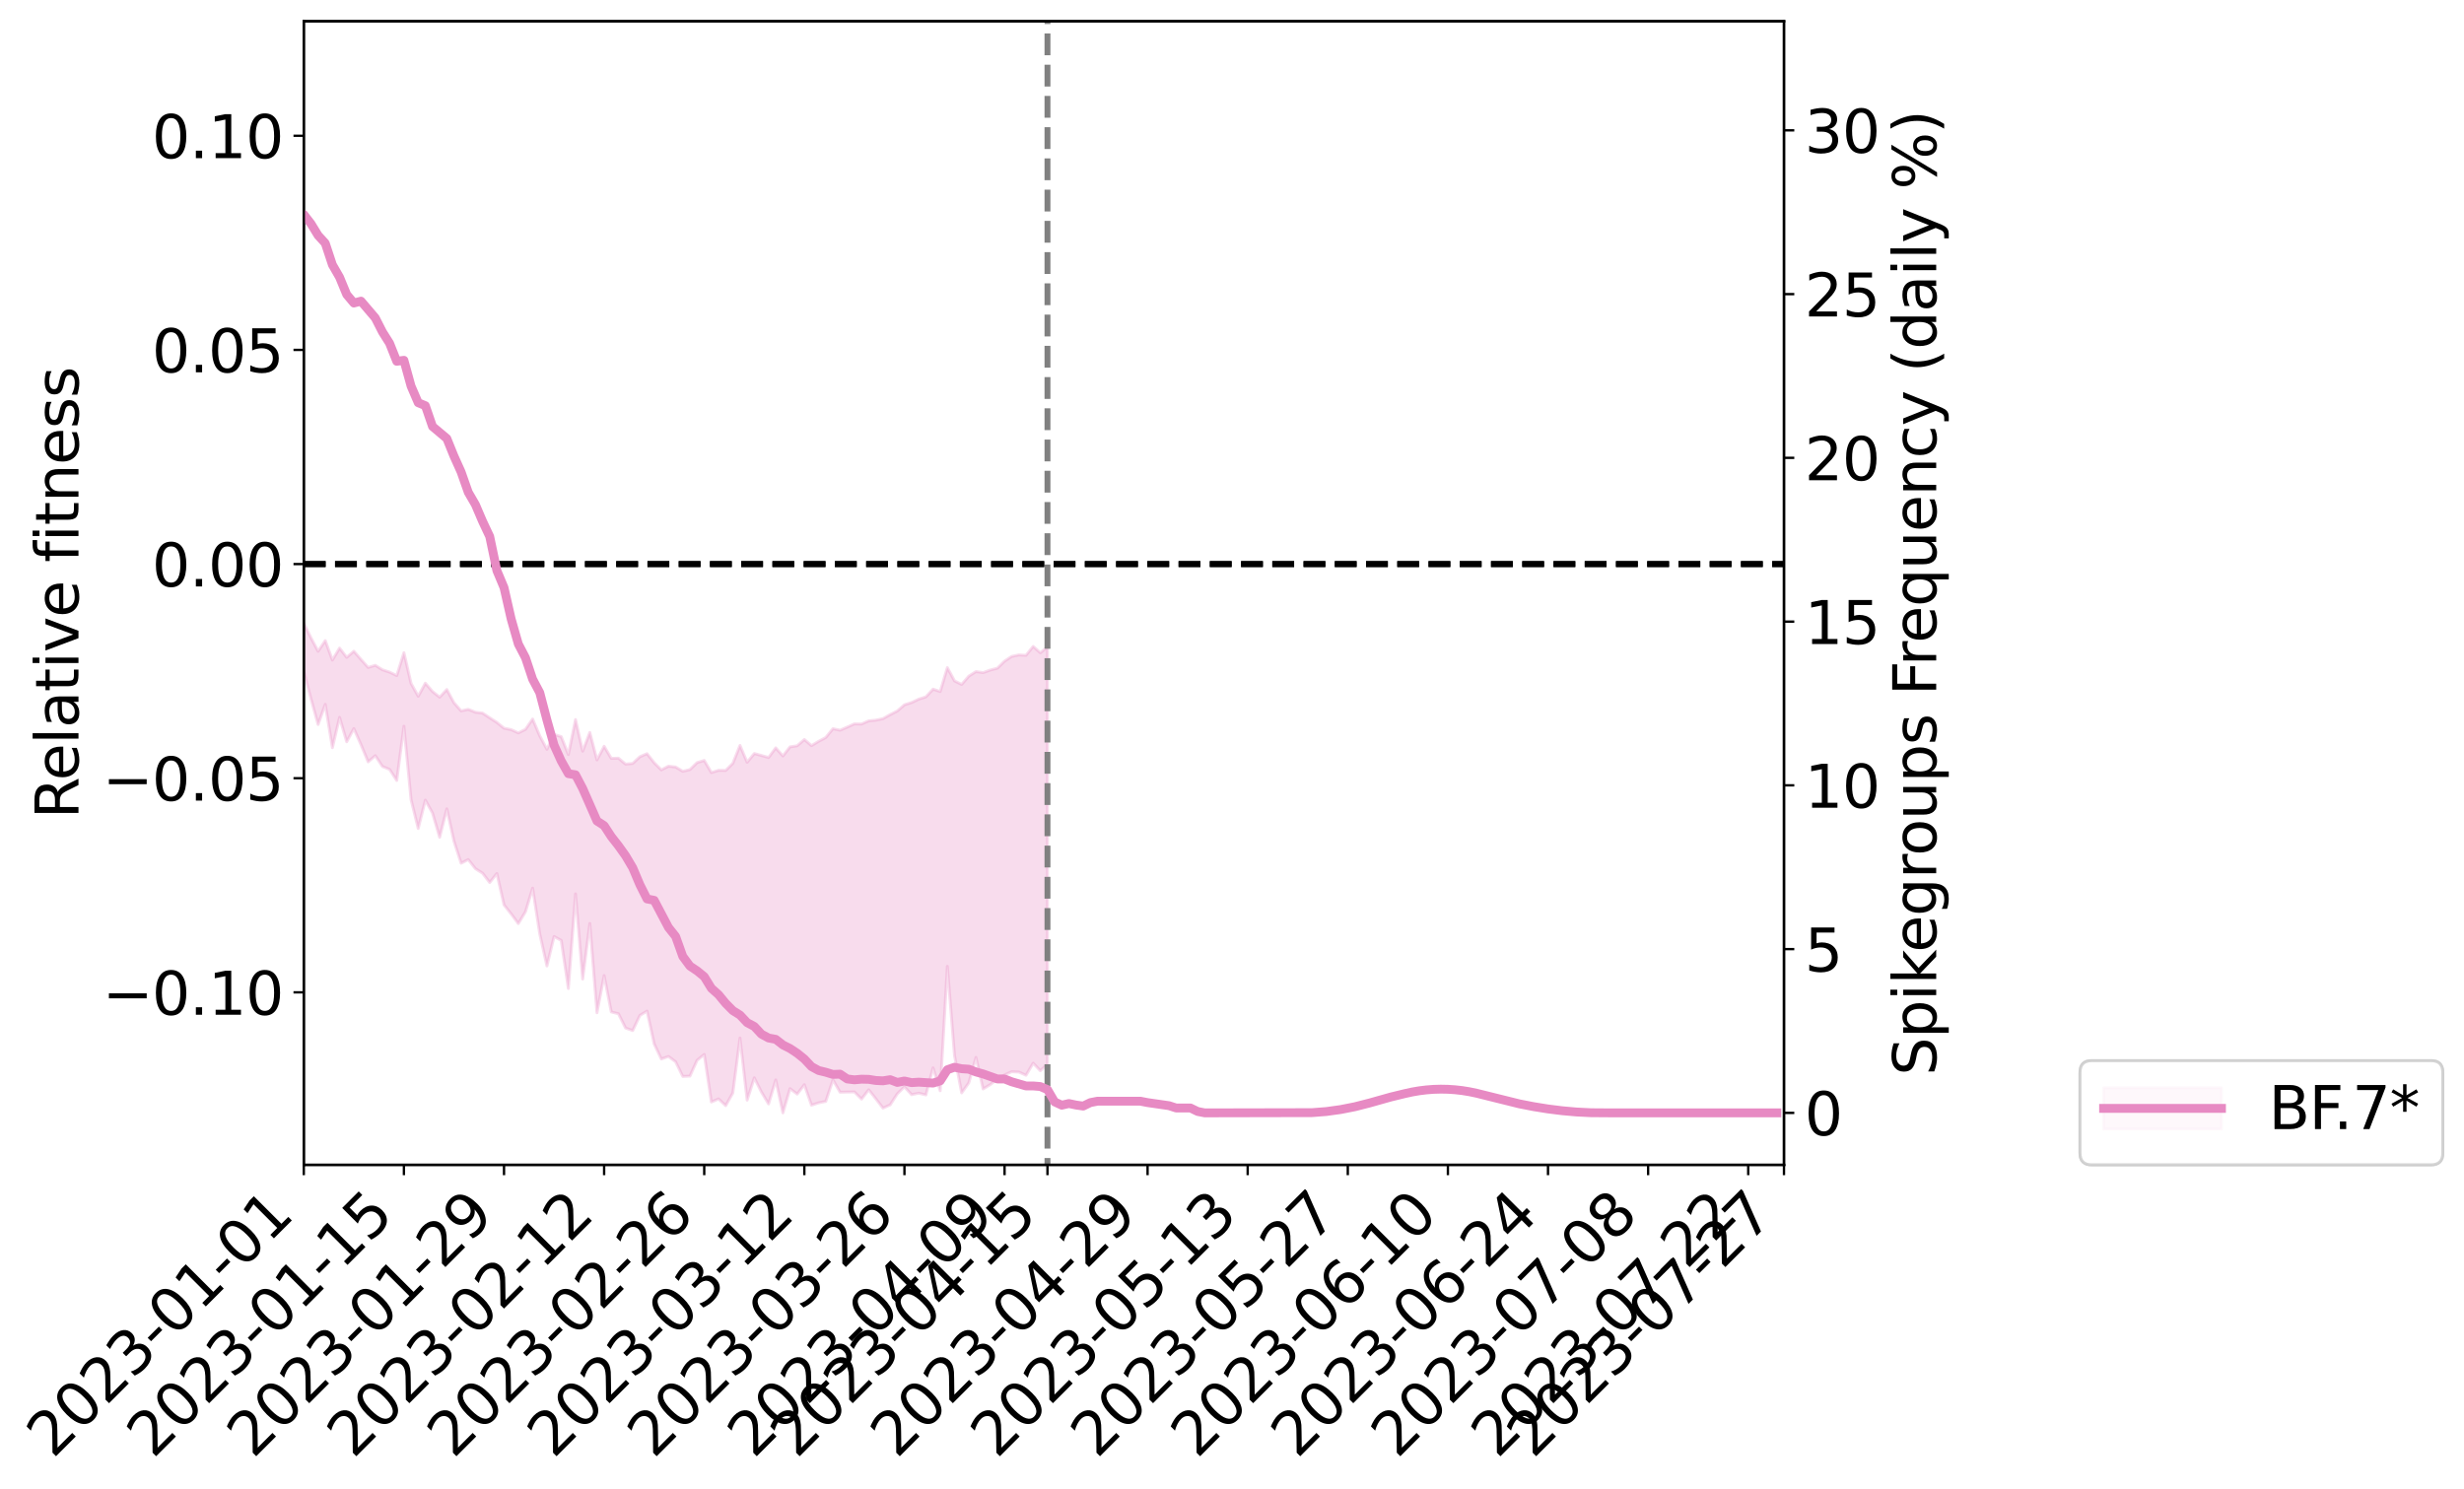 <?xml version="1.0" encoding="utf-8" standalone="no"?>
<!DOCTYPE svg PUBLIC "-//W3C//DTD SVG 1.1//EN"
  "http://www.w3.org/Graphics/SVG/1.1/DTD/svg11.dtd">
<svg xmlns:xlink="http://www.w3.org/1999/xlink" width="835.996pt" height="505.355pt" viewBox="0 0 835.996 505.355" xmlns="http://www.w3.org/2000/svg" version="1.1">
 <defs>
  <style type="text/css">*{stroke-linejoin: round; stroke-linecap: butt}</style>
 </defs>
 <g id="figure_1">
  <g id="patch_1">
   <path d="M 0 505.355 
L 835.996 505.355 
L 835.996 -0 
L 0 -0 
z
" style="fill: #ffffff"/>
  </g>
  <g id="axes_1">
   <g id="patch_2">
    <path d="M 103.075 395.28 
L 605.275 395.28 
L 605.275 7.2 
L 103.075 7.2 
z
" style="fill: #ffffff"/>
   </g>
   <g id="PolyCollection_1">
    <path d="M -1228.847 191.326 
L -1228.847 191.342 
L -1226.421 191.261 
L -1223.995 191.182 
L -1221.569 191.107 
L -1219.143 191.04 
L -1216.716 190.975 
L -1214.29 190.901 
L -1211.864 190.825 
L -1209.438 190.762 
L -1207.012 190.699 
L -1204.586 190.636 
L -1202.16 190.565 
L -1199.734 190.493 
L -1197.308 190.406 
L -1194.882 190.332 
L -1192.456 190.243 
L -1190.03 190.149 
L -1187.603 190.055 
L -1185.177 189.957 
L -1182.751 189.86 
L -1180.325 189.752 
L -1177.899 189.646 
L -1175.473 189.538 
L -1173.047 189.419 
L -1170.621 189.303 
L -1168.195 189.184 
L -1165.769 189.064 
L -1163.343 188.929 
L -1160.916 188.787 
L -1158.49 188.668 
L -1156.064 188.524 
L -1153.638 188.376 
L -1151.212 188.224 
L -1148.786 188.066 
L -1146.36 187.891 
L -1143.934 187.728 
L -1141.508 187.547 
L -1139.082 187.352 
L -1136.656 187.157 
L -1134.23 186.946 
L -1131.803 186.715 
L -1129.377 186.47 
L -1126.951 186.205 
L -1124.525 185.929 
L -1122.099 185.629 
L -1119.673 185.328 
L -1117.247 184.997 
L -1114.821 184.673 
L -1112.395 184.304 
L -1109.969 183.918 
L -1107.543 183.538 
L -1105.116 183.126 
L -1102.69 182.684 
L -1100.264 182.24 
L -1097.838 181.781 
L -1095.412 181.294 
L -1092.986 180.796 
L -1090.56 180.287 
L -1088.134 179.755 
L -1085.708 179.215 
L -1083.282 178.675 
L -1080.856 178.118 
L -1078.43 177.562 
L -1076.003 177.006 
L -1073.577 176.429 
L -1071.151 175.838 
L -1068.725 175.249 
L -1066.299 174.661 
L -1063.873 174.077 
L -1061.447 173.478 
L -1059.021 172.889 
L -1056.595 172.293 
L -1054.169 171.747 
L -1051.743 171.132 
L -1049.316 170.572 
L -1046.89 170.004 
L -1044.464 169.455 
L -1042.038 168.914 
L -1039.612 168.384 
L -1037.186 167.855 
L -1034.76 167.345 
L -1032.334 166.853 
L -1029.908 166.361 
L -1027.482 165.896 
L -1025.056 165.417 
L -1022.63 164.934 
L -1020.203 164.471 
L -1017.777 164.009 
L -1015.351 163.552 
L -1012.925 163.093 
L -1010.499 162.633 
L -1008.073 162.18 
L -1005.647 161.734 
L -1003.221 161.28 
L -1000.795 160.841 
L -998.369 160.385 
L -995.943 159.897 
L -993.516 159.421 
L -991.09 158.946 
L -988.664 158.466 
L -986.238 157.982 
L -983.812 157.489 
L -981.386 157.017 
L -978.96 156.528 
L -976.534 156.031 
L -974.108 155.532 
L -971.682 155.033 
L -969.256 154.572 
L -966.83 154.051 
L -964.403 153.544 
L -961.977 153.048 
L -959.551 152.54 
L -957.125 152.022 
L -954.699 151.476 
L -952.273 150.922 
L -949.847 150.38 
L -947.421 149.816 
L -944.995 149.25 
L -942.569 148.637 
L -940.143 148.069 
L -937.716 147.392 
L -935.29 146.718 
L -932.864 146.055 
L -930.438 145.356 
L -928.012 144.629 
L -925.586 143.854 
L -923.16 143.108 
L -920.734 142.251 
L -918.308 141.48 
L -915.882 140.594 
L -913.456 139.733 
L -911.03 138.904 
L -908.603 138.064 
L -906.177 137.215 
L -903.751 136.463 
L -901.325 135.515 
L -898.899 134.72 
L -896.473 134.002 
L -894.047 133.203 
L -891.621 132.373 
L -889.195 131.443 
L -886.769 130.58 
L -884.343 129.858 
L -881.916 128.657 
L -879.49 127.685 
L -877.064 126.668 
L -874.638 125.585 
L -872.212 124.325 
L -869.786 123.084 
L -867.36 122.112 
L -864.934 120.923 
L -862.508 118.943 
L -860.082 117.212 
L -857.656 115.85 
L -855.23 114.113 
L -852.803 112.421 
L -850.377 111.04 
L -847.951 108.942 
L -845.525 106.677 
L -843.099 104.992 
L -840.673 104.016 
L -838.247 102.268 
L -835.821 101.438 
L -833.395 100.237 
L -830.969 98.404 
L -828.543 98.124 
L -826.116 98.693 
L -823.69 100.025 
L -821.264 98.148 
L -818.838 101.326 
L -816.412 101.977 
L -813.986 97.473 
L -811.56 98.473 
L -809.134 100.61 
L -806.708 99.435 
L -804.282 99.319 
L -801.856 107.846 
L -799.43 119.802 
L -797.003 125.928 
L -794.577 112.858 
L -792.151 119.504 
L -789.725 128.406 
L -787.299 128.262 
L -784.873 145.97 
L -782.447 143.491 
L -780.021 138.086 
L -777.595 124.552 
L -775.169 137.335 
L -772.743 145.185 
L -770.316 141.958 
L -767.89 144.065 
L -765.464 151.346 
L -763.038 150.361 
L -760.612 143.964 
L -758.186 151.935 
L -755.76 153.598 
L -753.334 150.657 
L -750.908 155.72 
L -748.482 157.458 
L -746.056 156.908 
L -743.63 155.162 
L -741.203 156.739 
L -738.777 154.9 
L -736.351 154.83 
L -733.925 156.314 
L -731.499 154.8 
L -729.073 155.396 
L -726.647 155.244 
L -724.221 153.793 
L -721.795 154.136 
L -719.369 152.167 
L -716.943 152.162 
L -714.516 152.522 
L -712.09 152.401 
L -709.664 151.354 
L -707.238 150.431 
L -704.812 150.304 
L -702.386 149.333 
L -699.96 149.128 
L -697.534 148.975 
L -695.108 147.665 
L -692.682 148.298 
L -690.256 147.384 
L -687.83 147.087 
L -685.403 147.128 
L -682.977 146.281 
L -680.551 146.144 
L -678.125 146.522 
L -675.699 147.027 
L -673.273 145.712 
L -670.847 145.61 
L -668.421 145.144 
L -665.995 147.761 
L -663.569 148.007 
L -661.143 149.174 
L -658.716 146.984 
L -656.29 145.764 
L -653.864 146.43 
L -651.438 148.282 
L -649.012 148.839 
L -646.586 146.271 
L -644.16 149.001 
L -641.734 148.742 
L -639.308 148.742 
L -636.882 147.798 
L -634.456 149.239 
L -632.03 149.043 
L -629.603 150.097 
L -627.177 149.761 
L -624.751 149.589 
L -622.325 148.899 
L -619.899 148.83 
L -617.473 148.789 
L -615.047 148.599 
L -612.621 149.049 
L -610.195 148.949 
L -607.769 148.843 
L -605.343 147.517 
L -602.916 146.699 
L -600.49 146.683 
L -598.064 145.704 
L -595.638 146.034 
L -593.212 145.324 
L -590.786 143.97 
L -588.36 142.966 
L -585.934 142.302 
L -583.508 140.88 
L -581.082 140.17 
L -578.656 139.018 
L -576.23 137.968 
L -573.803 136.705 
L -571.377 135.553 
L -568.951 134.035 
L -566.525 132.889 
L -564.099 131.517 
L -561.673 129.68 
L -559.247 127.975 
L -556.821 126.987 
L -554.395 125.632 
L -551.969 123.889 
L -549.543 122.657 
L -547.116 120.966 
L -544.69 118.377 
L -542.264 117.481 
L -539.838 115.931 
L -537.412 114.595 
L -534.986 113.065 
L -532.56 110.911 
L -530.134 109.362 
L -527.708 107.464 
L -525.282 104.952 
L -522.856 103.774 
L -520.43 101.413 
L -518.003 99.883 
L -515.577 97.613 
L -513.151 94.794 
L -510.725 92.815 
L -508.299 91.317 
L -505.873 88.513 
L -503.447 86.647 
L -501.021 84.224 
L -498.595 82.491 
L -496.169 79.849 
L -493.743 77.717 
L -491.316 78.539 
L -488.89 73.86 
L -486.464 74.005 
L -484.038 71.375 
L -481.612 70.3 
L -479.186 68.143 
L -476.76 66.282 
L -474.334 64.559 
L -471.908 62.465 
L -469.482 61.222 
L -467.056 59.498 
L -464.63 61.773 
L -462.203 55.343 
L -459.777 54.279 
L -457.351 60.273 
L -454.925 53.031 
L -452.499 54.899 
L -450.073 54.824 
L -447.647 50.783 
L -445.221 52.057 
L -442.795 56.948 
L -440.369 54.365 
L -437.943 54.372 
L -435.516 57.33 
L -433.09 58.295 
L -430.664 60.191 
L -428.238 64.385 
L -425.812 68.839 
L -423.386 79.332 
L -420.96 77.865 
L -418.534 83.895 
L -416.108 88.291 
L -413.682 91.662 
L -411.256 97.091 
L -408.83 101.267 
L -406.403 94.944 
L -403.977 100.795 
L -401.551 109.418 
L -399.125 113.814 
L -396.699 115.101 
L -394.273 125.156 
L -391.847 126.839 
L -389.421 129.27 
L -386.995 128.856 
L -384.569 137.46 
L -382.143 134.44 
L -379.716 132.729 
L -377.29 140.541 
L -374.864 147.571 
L -372.438 145.178 
L -370.012 149.378 
L -367.586 149.742 
L -365.16 149.366 
L -362.734 148.484 
L -360.308 150.356 
L -357.882 151.902 
L -355.456 159.582 
L -353.03 154.885 
L -350.603 161.883 
L -348.177 160.116 
L -345.751 159.557 
L -343.325 161.966 
L -340.899 164.136 
L -338.473 161.001 
L -336.047 162.96 
L -333.621 162.5 
L -331.195 166.275 
L -328.769 164.765 
L -326.343 163.675 
L -323.916 165.005 
L -321.49 166.033 
L -319.064 165.438 
L -316.638 163.618 
L -314.212 165.063 
L -311.786 161.897 
L -309.36 162.983 
L -306.934 167.102 
L -304.508 166.675 
L -302.082 164.679 
L -299.656 164.137 
L -297.23 164.615 
L -294.803 161.897 
L -292.377 163.342 
L -289.951 163.77 
L -287.525 163.298 
L -285.099 163.022 
L -282.673 161.755 
L -280.247 163.162 
L -277.821 162.66 
L -275.395 162.53 
L -272.969 162.39 
L -270.543 162.267 
L -268.116 161.885 
L -265.69 159.987 
L -263.264 159.68 
L -260.838 158.755 
L -258.412 156.183 
L -255.986 158.809 
L -253.56 155.792 
L -251.134 157.004 
L -248.708 157.194 
L -246.282 157.797 
L -243.856 156.254 
L -241.43 156.61 
L -239.003 157.329 
L -236.577 153.673 
L -234.151 155.756 
L -231.725 155.464 
L -229.299 156.624 
L -226.873 154.937 
L -224.447 156.106 
L -222.021 156.087 
L -219.595 154.131 
L -217.169 153.572 
L -214.743 153.196 
L -212.316 152.773 
L -209.89 152.767 
L -207.464 152.759 
L -205.038 152.651 
L -202.612 152.14 
L -200.186 152.373 
L -197.76 151.08 
L -195.334 152.166 
L -192.908 153.069 
L -190.482 152.442 
L -188.056 151.724 
L -185.63 149.046 
L -183.203 152.447 
L -180.777 152.621 
L -178.351 152.22 
L -175.925 151.4 
L -173.499 150.914 
L -171.073 150.395 
L -168.647 150.535 
L -166.221 150.046 
L -163.795 150.323 
L -161.369 149.034 
L -158.943 148.044 
L -156.516 149.821 
L -154.09 148.617 
L -151.664 148.135 
L -149.238 149.456 
L -146.812 146.252 
L -144.386 145.952 
L -141.96 147.434 
L -139.534 145.432 
L -137.108 147.508 
L -134.682 146.353 
L -132.256 144.125 
L -129.83 145.668 
L -127.403 146.527 
L -124.977 145.359 
L -122.551 146.028 
L -120.125 145.176 
L -117.699 148.995 
L -115.273 147.964 
L -112.847 148.151 
L -110.421 146.072 
L -107.995 144.887 
L -105.569 147.659 
L -103.143 150.029 
L -100.716 149.136 
L -98.29 148.214 
L -95.864 145.489 
L -93.438 146.998 
L -91.012 147.815 
L -88.586 146.721 
L -86.16 144.941 
L -83.734 149.057 
L -81.308 146.658 
L -78.882 149.996 
L -76.456 150.456 
L -74.03 145.963 
L -71.603 146.081 
L -69.177 143.749 
L -66.751 147.079 
L -64.325 149.686 
L -61.899 154.26 
L -59.473 156.009 
L -57.047 156.125 
L -54.621 161.239 
L -52.195 169.696 
L -49.769 158.851 
L -47.343 155.615 
L -44.916 157.746 
L -42.49 161.243 
L -40.064 162.365 
L -37.638 159.616 
L -35.212 167.253 
L -32.786 169.937 
L -30.36 164.254 
L -27.934 170.053 
L -25.508 168.327 
L -23.082 167.636 
L -20.656 173.281 
L -18.23 174.143 
L -15.803 177.67 
L -13.377 175.259 
L -10.951 171.838 
L -8.525 176.736 
L -6.099 176.84 
L -3.673 182.269 
L -1.247 179.723 
L 1.179 186.264 
L 3.605 183.095 
L 6.031 185.562 
L 8.457 185.267 
L 10.884 189.343 
L 13.31 182.873 
L 15.736 190.136 
L 18.162 192.306 
L 20.588 196.667 
L 23.014 197.231 
L 25.44 200.995 
L 27.866 198.923 
L 30.292 202.535 
L 32.718 209.13 
L 35.144 206.237 
L 37.57 201.76 
L 39.997 205.671 
L 42.423 209.148 
L 44.849 204.023 
L 47.275 202.093 
L 49.701 212.838 
L 52.127 218.489 
L 54.553 206.21 
L 56.979 210.775 
L 59.405 212.651 
L 61.831 213.201 
L 64.257 219.591 
L 66.684 218.507 
L 69.11 215.132 
L 71.536 219.746 
L 73.962 221.562 
L 76.388 215.18 
L 78.814 216.225 
L 81.24 215.361 
L 83.666 230.567 
L 86.092 239.13 
L 88.518 237.733 
L 90.944 227.355 
L 93.37 225.462 
L 95.797 227.214 
L 98.223 225.956 
L 100.649 238.465 
L 103.075 227.798 
L 105.501 237.122 
L 107.927 245.854 
L 110.353 239.019 
L 112.779 253.721 
L 115.205 243.43 
L 117.631 251.718 
L 120.057 247.236 
L 122.484 252.711 
L 124.91 258.529 
L 127.336 256.429 
L 129.762 260.099 
L 132.188 261.091 
L 134.614 264.851 
L 137.04 246.439 
L 139.466 271.379 
L 141.892 281.131 
L 144.318 271.515 
L 146.744 275.913 
L 149.17 284.115 
L 151.597 274.473 
L 154.023 285.448 
L 156.449 292.92 
L 158.875 291.692 
L 161.301 294.778 
L 163.727 296.313 
L 166.153 299.473 
L 168.579 296.425 
L 171.005 307.065 
L 173.431 310.13 
L 175.857 313.408 
L 178.284 309.398 
L 180.71 301.386 
L 183.136 316.922 
L 185.562 327.783 
L 187.988 317.795 
L 190.414 319.119 
L 192.84 335.446 
L 195.266 303.317 
L 197.692 332.227 
L 200.118 313.366 
L 202.544 343.666 
L 204.97 331.037 
L 207.397 343.4 
L 209.823 343.997 
L 212.249 348.847 
L 214.675 349.716 
L 217.101 344.572 
L 219.527 343.107 
L 221.953 354.249 
L 224.379 359.363 
L 226.805 358.493 
L 229.231 360.301 
L 231.657 365.275 
L 234.084 365.159 
L 236.51 359.8 
L 238.936 357.814 
L 241.362 373.959 
L 243.788 372.903 
L 246.214 375.186 
L 248.64 370.89 
L 251.066 352.225 
L 253.492 373.314 
L 255.918 365.746 
L 258.344 370.592 
L 260.77 374.606 
L 263.197 366.465 
L 265.623 377.64 
L 268.049 369.417 
L 270.475 371.27 
L 272.901 368.081 
L 275.327 375.029 
L 277.753 374.237 
L 280.179 373.745 
L 282.605 366.444 
L 285.031 370.633 
L 287.457 370.579 
L 289.884 370.541 
L 292.31 372.968 
L 294.736 369.795 
L 297.162 372.874 
L 299.588 376.025 
L 302.014 374.925 
L 304.44 371.18 
L 306.866 368.787 
L 309.292 371.463 
L 311.718 370.962 
L 314.144 371.549 
L 316.57 362.364 
L 318.997 370.141 
L 321.423 327.913 
L 323.849 358.169 
L 326.275 370.86 
L 328.701 367.454 
L 331.127 358.824 
L 333.553 369.541 
L 335.979 368.037 
L 338.405 366.186 
L 340.831 364.744 
L 343.257 363.676 
L 345.684 363.787 
L 348.11 364.879 
L 350.536 360.766 
L 352.962 363.341 
L 355.388 361.052 
L 355.388 219.551 
L 355.388 219.551 
L 352.962 221.507 
L 350.536 219.359 
L 348.11 222.372 
L 345.684 222.249 
L 343.257 222.748 
L 340.831 224.352 
L 338.405 226.749 
L 335.979 227.379 
L 333.553 228.245 
L 331.127 227.902 
L 328.701 229.443 
L 326.275 232.255 
L 323.849 231.044 
L 321.423 226.556 
L 318.997 234.665 
L 316.57 233.857 
L 314.144 236.478 
L 311.718 237.258 
L 309.292 238.395 
L 306.866 239.164 
L 304.44 241.271 
L 302.014 242.5 
L 299.588 243.875 
L 297.162 244.378 
L 294.736 244.617 
L 292.31 245.69 
L 289.884 245.645 
L 287.457 246.737 
L 285.031 247.789 
L 282.605 247.284 
L 280.179 250.262 
L 277.753 251.562 
L 275.327 253.022 
L 272.901 250.944 
L 270.475 253.071 
L 268.049 253.444 
L 265.623 256.536 
L 263.197 253.785 
L 260.77 257.054 
L 258.344 256.364 
L 255.918 255.71 
L 253.492 258.671 
L 251.066 252.961 
L 248.64 259.035 
L 246.214 261.441 
L 243.788 261.404 
L 241.362 262.161 
L 238.936 258.044 
L 236.51 258.785 
L 234.084 261.148 
L 231.657 261.73 
L 229.231 260.27 
L 226.805 259.998 
L 224.379 261.247 
L 221.953 258.83 
L 219.527 255.749 
L 217.101 256.798 
L 214.675 259.069 
L 212.249 259.289 
L 209.823 257.276 
L 207.397 257.34 
L 204.97 253.239 
L 202.544 257.88 
L 200.118 248.549 
L 197.692 254.9 
L 195.266 244.187 
L 192.84 256.053 
L 190.414 249.974 
L 187.988 249.221 
L 185.562 254.276 
L 183.136 249.716 
L 180.71 243.997 
L 178.284 247.495 
L 175.857 248.705 
L 173.431 247.591 
L 171.005 247.114 
L 168.579 245.144 
L 166.153 243.587 
L 163.727 241.982 
L 161.301 241.673 
L 158.875 240.704 
L 156.449 241.225 
L 154.023 238.48 
L 151.597 233.985 
L 149.17 236.591 
L 146.744 234.656 
L 144.318 231.835 
L 141.892 236.271 
L 139.466 231.907 
L 137.04 221.48 
L 134.614 229.249 
L 132.188 228.084 
L 129.762 227.282 
L 127.336 225.771 
L 124.91 226.494 
L 122.484 223.78 
L 120.057 220.99 
L 117.631 223.083 
L 115.205 219.922 
L 112.779 223.996 
L 110.353 217.382 
L 107.927 221.011 
L 105.501 216.454 
L 103.075 211.475 
L 100.649 216.767 
L 98.223 210.597 
L 95.797 211.135 
L 93.37 209.688 
L 90.944 210.587 
L 88.518 216.344 
L 86.092 216.352 
L 83.666 211.879 
L 81.24 204.213 
L 78.814 204.676 
L 76.388 202.981 
L 73.962 206.562 
L 71.536 205.732 
L 69.11 203.021 
L 66.684 204.296 
L 64.257 205.737 
L 61.831 201.766 
L 59.405 200.505 
L 56.979 199.495 
L 54.553 195.937 
L 52.127 203.207 
L 49.701 200.715 
L 47.275 192.42 
L 44.849 192.854 
L 42.423 197.148 
L 39.997 194.715 
L 37.57 191.624 
L 35.144 193.748 
L 32.718 194.795 
L 30.292 192.002 
L 27.866 188.235 
L 25.44 189.465 
L 23.014 188.857 
L 20.588 186.153 
L 18.162 183.123 
L 15.736 180.804 
L 13.31 174.586 
L 10.884 180.367 
L 8.457 176.78 
L 6.031 176.811 
L 3.605 173.35 
L 1.179 177.371 
L -1.247 171.906 
L -3.673 172.768 
L -6.099 168.45 
L -8.525 167.963 
L -10.951 163.305 
L -13.377 168.074 
L -15.803 169.365 
L -18.23 164.401 
L -20.656 164.403 
L -23.082 158.824 
L -25.508 158.796 
L -27.934 161.791 
L -30.36 155.968 
L -32.786 162.848 
L -35.212 158.75 
L -37.638 152.041 
L -40.064 154.167 
L -42.49 153.188 
L -44.916 150.099 
L -47.343 147.54 
L -49.769 150.82 
L -52.195 160.076 
L -54.621 151.813 
L -57.047 147.701 
L -59.473 147.72 
L -61.899 146.519 
L -64.325 141.524 
L -66.751 138.898 
L -69.177 136.678 
L -71.603 137.849 
L -74.03 137.603 
L -76.456 142.469 
L -78.882 142.04 
L -81.308 138.68 
L -83.734 140.627 
L -86.16 136.807 
L -88.586 137.995 
L -91.012 139.71 
L -93.438 137.879 
L -95.864 137.181 
L -98.29 139.313 
L -100.716 140.411 
L -103.143 141.851 
L -105.569 138.678 
L -107.995 135.624 
L -110.421 136.868 
L -112.847 139.501 
L -115.273 139.021 
L -117.699 139.7 
L -120.125 135.168 
L -122.551 135.889 
L -124.977 135.162 
L -127.403 136.735 
L -129.83 135.829 
L -132.256 133.579 
L -134.682 135.613 
L -137.108 137.279 
L -139.534 134.974 
L -141.96 137.021 
L -144.386 135.917 
L -146.812 135.419 
L -149.238 139.206 
L -151.664 137.722 
L -154.09 138.066 
L -156.516 139.614 
L -158.943 137.567 
L -161.369 139.065 
L -163.795 140.437 
L -166.221 140.248 
L -168.647 140.824 
L -171.073 140.697 
L -173.499 141.488 
L -175.925 142.328 
L -178.351 143.526 
L -180.777 144.102 
L -183.203 144.107 
L -185.63 139.768 
L -188.056 143.232 
L -190.482 144.032 
L -192.908 144.739 
L -195.334 143.598 
L -197.76 142.488 
L -200.186 144.155 
L -202.612 143.921 
L -205.038 144.68 
L -207.464 144.799 
L -209.89 144.665 
L -212.316 144.619 
L -214.743 145.292 
L -217.169 145.798 
L -219.595 146.323 
L -222.021 148.629 
L -224.447 148.609 
L -226.873 146.945 
L -229.299 148.649 
L -231.725 146.937 
L -234.151 147.187 
L -236.577 144.308 
L -239.003 148.567 
L -241.43 147.404 
L -243.856 146.943 
L -246.282 148.17 
L -248.708 147.309 
L -251.134 146.916 
L -253.56 144.765 
L -255.986 147.834 
L -258.412 145.202 
L -260.838 147.793 
L -263.264 148.776 
L -265.69 148.978 
L -268.116 151.03 
L -270.543 151.69 
L -272.969 151.075 
L -275.395 151.418 
L -277.821 151.029 
L -280.247 151.637 
L -282.673 149.748 
L -285.099 151.487 
L -287.525 152.195 
L -289.951 152.388 
L -292.377 151.951 
L -294.803 150.817 
L -297.23 153.454 
L -299.656 153.171 
L -302.082 154.399 
L -304.508 156.161 
L -306.934 156.393 
L -309.36 152.861 
L -311.786 152.554 
L -314.212 155.473 
L -316.638 154.825 
L -319.064 156.326 
L -321.49 156.88 
L -323.916 156.354 
L -326.343 156.293 
L -328.769 156.923 
L -331.195 158.23 
L -333.621 154.893 
L -336.047 155.792 
L -338.473 154.58 
L -340.899 156.995 
L -343.325 156.365 
L -345.751 154.096 
L -348.177 154.909 
L -350.603 156.224 
L -353.03 150.4 
L -355.456 155.033 
L -357.882 148.14 
L -360.308 147.099 
L -362.734 145.323 
L -365.16 146.244 
L -367.586 146.514 
L -370.012 145.094 
L -372.438 140.353 
L -374.864 142.221 
L -377.29 134.965 
L -379.716 124.626 
L -382.143 126.998 
L -384.569 131.179 
L -386.995 119.226 
L -389.421 120.484 
L -391.847 116.831 
L -394.273 114.972 
L -396.699 100.91 
L -399.125 98.489 
L -401.551 93.275 
L -403.977 82.65 
L -406.403 73.603 
L -408.83 82.511 
L -411.256 76.582 
L -413.682 69.386 
L -416.108 65.762 
L -418.534 60.297 
L -420.96 52.334 
L -423.386 54.545 
L -425.812 41.608 
L -428.238 35.174 
L -430.664 31.151 
L -433.09 29.203 
L -435.516 28.854 
L -437.943 26.56 
L -440.369 28.034 
L -442.795 31.011 
L -445.221 25.491 
L -447.647 24.84 
L -450.073 30.567 
L -452.499 31.173 
L -454.925 29.251 
L -457.351 39.11 
L -459.777 31.767 
L -462.203 33.961 
L -464.63 42.045 
L -467.056 39.813 
L -469.482 42.601 
L -471.908 44.524 
L -474.334 47.737 
L -476.76 50.295 
L -479.186 53.059 
L -481.612 56.203 
L -484.038 57.944 
L -486.464 61.735 
L -488.89 62.162 
L -491.316 68.084 
L -493.743 67.652 
L -496.169 70.606 
L -498.595 74.029 
L -501.021 76.247 
L -503.447 79.34 
L -505.873 81.492 
L -508.299 83.998 
L -510.725 85.319 
L -513.151 87.01 
L -515.577 89.569 
L -518.003 91.702 
L -520.43 92.877 
L -522.856 94.892 
L -525.282 95.94 
L -527.708 98.097 
L -530.134 99.733 
L -532.56 100.974 
L -534.986 102.86 
L -537.412 104.177 
L -539.838 105.161 
L -542.264 106.401 
L -544.69 106.982 
L -547.116 109.24 
L -549.543 110.579 
L -551.969 111.684 
L -554.395 113.16 
L -556.821 113.831 
L -559.247 115.049 
L -561.673 116.403 
L -564.099 117.973 
L -566.525 119.04 
L -568.951 120.125 
L -571.377 121.213 
L -573.803 122.457 
L -576.23 123.665 
L -578.656 124.59 
L -581.082 125.653 
L -583.508 126.3 
L -585.934 127.644 
L -588.36 128.335 
L -590.786 129.268 
L -593.212 130.636 
L -595.638 131.285 
L -598.064 130.849 
L -600.49 131.892 
L -602.916 131.998 
L -605.343 132.888 
L -607.769 134.217 
L -610.195 134.478 
L -612.621 134.684 
L -615.047 134.124 
L -617.473 134.402 
L -619.899 134.393 
L -622.325 134.399 
L -624.751 135.151 
L -627.177 135.382 
L -629.603 135.892 
L -632.03 134.635 
L -634.456 134.758 
L -636.882 133.225 
L -639.308 134.381 
L -641.734 134.189 
L -644.16 134.897 
L -646.586 131.897 
L -649.012 134.685 
L -651.438 134.082 
L -653.864 131.979 
L -656.29 131.227 
L -658.716 132.528 
L -661.143 135.121 
L -663.569 133.772 
L -665.995 133.483 
L -668.421 130.43 
L -670.847 130.453 
L -673.273 130.954 
L -675.699 132.488 
L -678.125 131.858 
L -680.551 131.344 
L -682.977 131.451 
L -685.403 132.402 
L -687.83 132.129 
L -690.256 132.574 
L -692.682 133.646 
L -695.108 132.801 
L -697.534 134.292 
L -699.96 134.456 
L -702.386 134.673 
L -704.812 135.762 
L -707.238 135.85 
L -709.664 137.02 
L -712.09 138.287 
L -714.516 138.449 
L -716.943 138.115 
L -719.369 137.917 
L -721.795 140.388 
L -724.221 140.056 
L -726.647 141.84 
L -729.073 142.043 
L -731.499 141.647 
L -733.925 143.119 
L -736.351 141.772 
L -738.777 142.076 
L -741.203 144.078 
L -743.63 142.764 
L -746.056 144.764 
L -748.482 145.333 
L -750.908 143.908 
L -753.334 139.048 
L -755.76 142.168 
L -758.186 140.568 
L -760.612 133.379 
L -763.038 139.47 
L -765.464 140.688 
L -767.89 134.104 
L -770.316 132.135 
L -772.743 135.607 
L -775.169 128.307 
L -777.595 115.561 
L -780.021 129.412 
L -782.447 134.685 
L -784.873 137.355 
L -787.299 120.249 
L -789.725 120.581 
L -792.151 111.754 
L -794.577 105.017 
L -797.003 118.733 
L -799.43 112.661 
L -801.856 100.537 
L -804.282 91.906 
L -806.708 92.288 
L -809.134 93.774 
L -811.56 91.803 
L -813.986 90.995 
L -816.412 95.924 
L -818.838 95.425 
L -821.264 92.358 
L -823.69 94.515 
L -826.116 93.371 
L -828.543 92.998 
L -830.969 93.53 
L -833.395 95.588 
L -835.821 97.024 
L -838.247 98.043 
L -840.673 100.035 
L -843.099 101.128 
L -845.525 102.728 
L -847.951 104.992 
L -850.377 106.991 
L -852.803 108.282 
L -855.23 109.89 
L -857.656 111.603 
L -860.082 112.838 
L -862.508 114.574 
L -864.934 116.597 
L -867.36 117.755 
L -869.786 118.635 
L -872.212 119.873 
L -874.638 121.082 
L -877.064 122.171 
L -879.49 123.187 
L -881.916 124.144 
L -884.343 125.454 
L -886.769 126.091 
L -889.195 126.992 
L -891.621 127.942 
L -894.047 128.781 
L -896.473 129.583 
L -898.899 130.254 
L -901.325 131.007 
L -903.751 132.034 
L -906.177 132.735 
L -908.603 133.6 
L -911.03 134.429 
L -913.456 135.278 
L -915.882 136.134 
L -918.308 137.026 
L -920.734 137.779 
L -923.16 138.654 
L -925.586 139.419 
L -928.012 140.222 
L -930.438 140.959 
L -932.864 141.688 
L -935.29 142.384 
L -937.716 143.093 
L -940.143 143.836 
L -942.569 144.391 
L -944.995 145.085 
L -947.421 145.683 
L -949.847 146.287 
L -952.273 146.856 
L -954.699 147.491 
L -957.125 148.096 
L -959.551 148.672 
L -961.977 149.252 
L -964.403 149.817 
L -966.83 150.406 
L -969.256 151.045 
L -971.682 151.533 
L -974.108 152.121 
L -976.534 152.713 
L -978.96 153.307 
L -981.386 153.885 
L -983.812 154.427 
L -986.238 155.022 
L -988.664 155.604 
L -991.09 156.186 
L -993.516 156.762 
L -995.943 157.349 
L -998.369 157.949 
L -1000.795 158.51 
L -1003.221 159.052 
L -1005.647 159.613 
L -1008.073 160.163 
L -1010.499 160.72 
L -1012.925 161.276 
L -1015.351 161.832 
L -1017.777 162.383 
L -1020.203 162.935 
L -1022.63 163.471 
L -1025.056 164.042 
L -1027.482 164.597 
L -1029.908 165.12 
L -1032.334 165.672 
L -1034.76 166.219 
L -1037.186 166.786 
L -1039.612 167.361 
L -1042.038 167.931 
L -1044.464 168.511 
L -1046.89 169.099 
L -1049.316 169.706 
L -1051.743 170.301 
L -1054.169 170.957 
L -1056.595 171.53 
L -1059.021 172.161 
L -1061.447 172.781 
L -1063.873 173.413 
L -1066.299 174.021 
L -1068.725 174.62 
L -1071.151 175.225 
L -1073.577 175.836 
L -1076.003 176.431 
L -1078.43 177.003 
L -1080.856 177.578 
L -1083.282 178.157 
L -1085.708 178.717 
L -1088.134 179.286 
L -1090.56 179.843 
L -1092.986 180.373 
L -1095.412 180.895 
L -1097.838 181.405 
L -1100.264 181.884 
L -1102.69 182.345 
L -1105.116 182.815 
L -1107.543 183.241 
L -1109.969 183.634 
L -1112.395 184.041 
L -1114.821 184.426 
L -1117.247 184.759 
L -1119.673 185.102 
L -1122.099 185.411 
L -1124.525 185.725 
L -1126.951 186.008 
L -1129.377 186.281 
L -1131.803 186.532 
L -1134.23 186.768 
L -1136.656 186.981 
L -1139.082 187.178 
L -1141.508 187.377 
L -1143.934 187.561 
L -1146.36 187.724 
L -1148.786 187.907 
L -1151.212 188.066 
L -1153.638 188.22 
L -1156.064 188.371 
L -1158.49 188.519 
L -1160.916 188.635 
L -1163.343 188.784 
L -1165.769 188.927 
L -1168.195 189.048 
L -1170.621 189.17 
L -1173.047 189.29 
L -1175.473 189.415 
L -1177.899 189.526 
L -1180.325 189.636 
L -1182.751 189.749 
L -1185.177 189.85 
L -1187.603 189.953 
L -1190.03 190.053 
L -1192.456 190.156 
L -1194.882 190.252 
L -1197.308 190.329 
L -1199.734 190.427 
L -1202.16 190.506 
L -1204.586 190.584 
L -1207.012 190.654 
L -1209.438 190.724 
L -1211.864 190.792 
L -1214.29 190.883 
L -1216.716 190.964 
L -1219.143 191.031 
L -1221.569 191.095 
L -1223.995 191.167 
L -1226.421 191.243 
L -1228.847 191.326 
z
" clip-path="url(#p833035821a)" style="fill: #e78ac3; fill-opacity: 0.3; stroke: #e78ac3; stroke-opacity: 0.3"/>
   </g>
   <g id="matplotlib.axis_1">
    <g id="xtick_1">
     <g id="line2d_1">
      <defs>
       <path id="m9c5856d406" d="M 0 0 
L 0 3.5 
" style="stroke: #000000; stroke-width: 0.8"/>
      </defs>
      <g>
       <use xlink:href="#m9c5856d406" x="103.075" y="395.28" style="stroke: #000000; stroke-width: 0.8"/>
      </g>
     </g>
     <g id="text_1">
      <!-- 2023-01-01 -->
      <g transform="translate(17.946 495.214) rotate(-45) scale(0.2 -0.2)">
       <defs>
        <path id="DejaVuSans-32" d="M 1228 531 
L 3431 531 
L 3431 0 
L 469 0 
L 469 531 
Q 828 903 1448 1529 
Q 2069 2156 2228 2338 
Q 2531 2678 2651 2914 
Q 2772 3150 2772 3378 
Q 2772 3750 2511 3984 
Q 2250 4219 1831 4219 
Q 1534 4219 1204 4116 
Q 875 4013 500 3803 
L 500 4441 
Q 881 4594 1212 4672 
Q 1544 4750 1819 4750 
Q 2544 4750 2975 4387 
Q 3406 4025 3406 3419 
Q 3406 3131 3298 2873 
Q 3191 2616 2906 2266 
Q 2828 2175 2409 1742 
Q 1991 1309 1228 531 
z
" transform="scale(0.016)"/>
        <path id="DejaVuSans-30" d="M 2034 4250 
Q 1547 4250 1301 3770 
Q 1056 3291 1056 2328 
Q 1056 1369 1301 889 
Q 1547 409 2034 409 
Q 2525 409 2770 889 
Q 3016 1369 3016 2328 
Q 3016 3291 2770 3770 
Q 2525 4250 2034 4250 
z
M 2034 4750 
Q 2819 4750 3233 4129 
Q 3647 3509 3647 2328 
Q 3647 1150 3233 529 
Q 2819 -91 2034 -91 
Q 1250 -91 836 529 
Q 422 1150 422 2328 
Q 422 3509 836 4129 
Q 1250 4750 2034 4750 
z
" transform="scale(0.016)"/>
        <path id="DejaVuSans-33" d="M 2597 2516 
Q 3050 2419 3304 2112 
Q 3559 1806 3559 1356 
Q 3559 666 3084 287 
Q 2609 -91 1734 -91 
Q 1441 -91 1130 -33 
Q 819 25 488 141 
L 488 750 
Q 750 597 1062 519 
Q 1375 441 1716 441 
Q 2309 441 2620 675 
Q 2931 909 2931 1356 
Q 2931 1769 2642 2001 
Q 2353 2234 1838 2234 
L 1294 2234 
L 1294 2753 
L 1863 2753 
Q 2328 2753 2575 2939 
Q 2822 3125 2822 3475 
Q 2822 3834 2567 4026 
Q 2313 4219 1838 4219 
Q 1578 4219 1281 4162 
Q 984 4106 628 3988 
L 628 4550 
Q 988 4650 1302 4700 
Q 1616 4750 1894 4750 
Q 2613 4750 3031 4423 
Q 3450 4097 3450 3541 
Q 3450 3153 3228 2886 
Q 3006 2619 2597 2516 
z
" transform="scale(0.016)"/>
        <path id="DejaVuSans-2d" d="M 313 2009 
L 1997 2009 
L 1997 1497 
L 313 1497 
L 313 2009 
z
" transform="scale(0.016)"/>
        <path id="DejaVuSans-31" d="M 794 531 
L 1825 531 
L 1825 4091 
L 703 3866 
L 703 4441 
L 1819 4666 
L 2450 4666 
L 2450 531 
L 3481 531 
L 3481 0 
L 794 0 
L 794 531 
z
" transform="scale(0.016)"/>
       </defs>
       <use xlink:href="#DejaVuSans-32"/>
       <use xlink:href="#DejaVuSans-30" x="63.623"/>
       <use xlink:href="#DejaVuSans-32" x="127.246"/>
       <use xlink:href="#DejaVuSans-33" x="190.869"/>
       <use xlink:href="#DejaVuSans-2d" x="254.492"/>
       <use xlink:href="#DejaVuSans-30" x="290.576"/>
       <use xlink:href="#DejaVuSans-31" x="354.199"/>
       <use xlink:href="#DejaVuSans-2d" x="417.822"/>
       <use xlink:href="#DejaVuSans-30" x="453.906"/>
       <use xlink:href="#DejaVuSans-31" x="517.529"/>
      </g>
     </g>
    </g>
    <g id="xtick_2">
     <g id="line2d_2">
      <g>
       <use xlink:href="#m9c5856d406" x="137.04" y="395.28" style="stroke: #000000; stroke-width: 0.8"/>
      </g>
     </g>
     <g id="text_2">
      <!-- 2023-01-15 -->
      <g transform="translate(51.911 495.214) rotate(-45) scale(0.2 -0.2)">
       <defs>
        <path id="DejaVuSans-35" d="M 691 4666 
L 3169 4666 
L 3169 4134 
L 1269 4134 
L 1269 2991 
Q 1406 3038 1543 3061 
Q 1681 3084 1819 3084 
Q 2600 3084 3056 2656 
Q 3513 2228 3513 1497 
Q 3513 744 3044 326 
Q 2575 -91 1722 -91 
Q 1428 -91 1123 -41 
Q 819 9 494 109 
L 494 744 
Q 775 591 1075 516 
Q 1375 441 1709 441 
Q 2250 441 2565 725 
Q 2881 1009 2881 1497 
Q 2881 1984 2565 2268 
Q 2250 2553 1709 2553 
Q 1456 2553 1204 2497 
Q 953 2441 691 2322 
L 691 4666 
z
" transform="scale(0.016)"/>
       </defs>
       <use xlink:href="#DejaVuSans-32"/>
       <use xlink:href="#DejaVuSans-30" x="63.623"/>
       <use xlink:href="#DejaVuSans-32" x="127.246"/>
       <use xlink:href="#DejaVuSans-33" x="190.869"/>
       <use xlink:href="#DejaVuSans-2d" x="254.492"/>
       <use xlink:href="#DejaVuSans-30" x="290.576"/>
       <use xlink:href="#DejaVuSans-31" x="354.199"/>
       <use xlink:href="#DejaVuSans-2d" x="417.822"/>
       <use xlink:href="#DejaVuSans-31" x="453.906"/>
       <use xlink:href="#DejaVuSans-35" x="517.529"/>
      </g>
     </g>
    </g>
    <g id="xtick_3">
     <g id="line2d_3">
      <g>
       <use xlink:href="#m9c5856d406" x="171.005" y="395.28" style="stroke: #000000; stroke-width: 0.8"/>
      </g>
     </g>
     <g id="text_3">
      <!-- 2023-01-29 -->
      <g transform="translate(85.876 495.214) rotate(-45) scale(0.2 -0.2)">
       <defs>
        <path id="DejaVuSans-39" d="M 703 97 
L 703 672 
Q 941 559 1184 500 
Q 1428 441 1663 441 
Q 2288 441 2617 861 
Q 2947 1281 2994 2138 
Q 2813 1869 2534 1725 
Q 2256 1581 1919 1581 
Q 1219 1581 811 2004 
Q 403 2428 403 3163 
Q 403 3881 828 4315 
Q 1253 4750 1959 4750 
Q 2769 4750 3195 4129 
Q 3622 3509 3622 2328 
Q 3622 1225 3098 567 
Q 2575 -91 1691 -91 
Q 1453 -91 1209 -44 
Q 966 3 703 97 
z
M 1959 2075 
Q 2384 2075 2632 2365 
Q 2881 2656 2881 3163 
Q 2881 3666 2632 3958 
Q 2384 4250 1959 4250 
Q 1534 4250 1286 3958 
Q 1038 3666 1038 3163 
Q 1038 2656 1286 2365 
Q 1534 2075 1959 2075 
z
" transform="scale(0.016)"/>
       </defs>
       <use xlink:href="#DejaVuSans-32"/>
       <use xlink:href="#DejaVuSans-30" x="63.623"/>
       <use xlink:href="#DejaVuSans-32" x="127.246"/>
       <use xlink:href="#DejaVuSans-33" x="190.869"/>
       <use xlink:href="#DejaVuSans-2d" x="254.492"/>
       <use xlink:href="#DejaVuSans-30" x="290.576"/>
       <use xlink:href="#DejaVuSans-31" x="354.199"/>
       <use xlink:href="#DejaVuSans-2d" x="417.822"/>
       <use xlink:href="#DejaVuSans-32" x="453.906"/>
       <use xlink:href="#DejaVuSans-39" x="517.529"/>
      </g>
     </g>
    </g>
    <g id="xtick_4">
     <g id="line2d_4">
      <g>
       <use xlink:href="#m9c5856d406" x="204.97" y="395.28" style="stroke: #000000; stroke-width: 0.8"/>
      </g>
     </g>
     <g id="text_4">
      <!-- 2023-02-12 -->
      <g transform="translate(119.841 495.214) rotate(-45) scale(0.2 -0.2)">
       <use xlink:href="#DejaVuSans-32"/>
       <use xlink:href="#DejaVuSans-30" x="63.623"/>
       <use xlink:href="#DejaVuSans-32" x="127.246"/>
       <use xlink:href="#DejaVuSans-33" x="190.869"/>
       <use xlink:href="#DejaVuSans-2d" x="254.492"/>
       <use xlink:href="#DejaVuSans-30" x="290.576"/>
       <use xlink:href="#DejaVuSans-32" x="354.199"/>
       <use xlink:href="#DejaVuSans-2d" x="417.822"/>
       <use xlink:href="#DejaVuSans-31" x="453.906"/>
       <use xlink:href="#DejaVuSans-32" x="517.529"/>
      </g>
     </g>
    </g>
    <g id="xtick_5">
     <g id="line2d_5">
      <g>
       <use xlink:href="#m9c5856d406" x="238.936" y="395.28" style="stroke: #000000; stroke-width: 0.8"/>
      </g>
     </g>
     <g id="text_5">
      <!-- 2023-02-26 -->
      <g transform="translate(153.807 495.214) rotate(-45) scale(0.2 -0.2)">
       <defs>
        <path id="DejaVuSans-36" d="M 2113 2584 
Q 1688 2584 1439 2293 
Q 1191 2003 1191 1497 
Q 1191 994 1439 701 
Q 1688 409 2113 409 
Q 2538 409 2786 701 
Q 3034 994 3034 1497 
Q 3034 2003 2786 2293 
Q 2538 2584 2113 2584 
z
M 3366 4563 
L 3366 3988 
Q 3128 4100 2886 4159 
Q 2644 4219 2406 4219 
Q 1781 4219 1451 3797 
Q 1122 3375 1075 2522 
Q 1259 2794 1537 2939 
Q 1816 3084 2150 3084 
Q 2853 3084 3261 2657 
Q 3669 2231 3669 1497 
Q 3669 778 3244 343 
Q 2819 -91 2113 -91 
Q 1303 -91 875 529 
Q 447 1150 447 2328 
Q 447 3434 972 4092 
Q 1497 4750 2381 4750 
Q 2619 4750 2861 4703 
Q 3103 4656 3366 4563 
z
" transform="scale(0.016)"/>
       </defs>
       <use xlink:href="#DejaVuSans-32"/>
       <use xlink:href="#DejaVuSans-30" x="63.623"/>
       <use xlink:href="#DejaVuSans-32" x="127.246"/>
       <use xlink:href="#DejaVuSans-33" x="190.869"/>
       <use xlink:href="#DejaVuSans-2d" x="254.492"/>
       <use xlink:href="#DejaVuSans-30" x="290.576"/>
       <use xlink:href="#DejaVuSans-32" x="354.199"/>
       <use xlink:href="#DejaVuSans-2d" x="417.822"/>
       <use xlink:href="#DejaVuSans-32" x="453.906"/>
       <use xlink:href="#DejaVuSans-36" x="517.529"/>
      </g>
     </g>
    </g>
    <g id="xtick_6">
     <g id="line2d_6">
      <g>
       <use xlink:href="#m9c5856d406" x="272.901" y="395.28" style="stroke: #000000; stroke-width: 0.8"/>
      </g>
     </g>
     <g id="text_6">
      <!-- 2023-03-12 -->
      <g transform="translate(187.772 495.214) rotate(-45) scale(0.2 -0.2)">
       <use xlink:href="#DejaVuSans-32"/>
       <use xlink:href="#DejaVuSans-30" x="63.623"/>
       <use xlink:href="#DejaVuSans-32" x="127.246"/>
       <use xlink:href="#DejaVuSans-33" x="190.869"/>
       <use xlink:href="#DejaVuSans-2d" x="254.492"/>
       <use xlink:href="#DejaVuSans-30" x="290.576"/>
       <use xlink:href="#DejaVuSans-33" x="354.199"/>
       <use xlink:href="#DejaVuSans-2d" x="417.822"/>
       <use xlink:href="#DejaVuSans-31" x="453.906"/>
       <use xlink:href="#DejaVuSans-32" x="517.529"/>
      </g>
     </g>
    </g>
    <g id="xtick_7">
     <g id="line2d_7">
      <g>
       <use xlink:href="#m9c5856d406" x="306.866" y="395.28" style="stroke: #000000; stroke-width: 0.8"/>
      </g>
     </g>
     <g id="text_7">
      <!-- 2023-03-26 -->
      <g transform="translate(221.737 495.214) rotate(-45) scale(0.2 -0.2)">
       <use xlink:href="#DejaVuSans-32"/>
       <use xlink:href="#DejaVuSans-30" x="63.623"/>
       <use xlink:href="#DejaVuSans-32" x="127.246"/>
       <use xlink:href="#DejaVuSans-33" x="190.869"/>
       <use xlink:href="#DejaVuSans-2d" x="254.492"/>
       <use xlink:href="#DejaVuSans-30" x="290.576"/>
       <use xlink:href="#DejaVuSans-33" x="354.199"/>
       <use xlink:href="#DejaVuSans-2d" x="417.822"/>
       <use xlink:href="#DejaVuSans-32" x="453.906"/>
       <use xlink:href="#DejaVuSans-36" x="517.529"/>
      </g>
     </g>
    </g>
    <g id="xtick_8">
     <g id="line2d_8">
      <g>
       <use xlink:href="#m9c5856d406" x="340.831" y="395.28" style="stroke: #000000; stroke-width: 0.8"/>
      </g>
     </g>
     <g id="text_8">
      <!-- 2023-04-09 -->
      <g transform="translate(255.702 495.214) rotate(-45) scale(0.2 -0.2)">
       <defs>
        <path id="DejaVuSans-34" d="M 2419 4116 
L 825 1625 
L 2419 1625 
L 2419 4116 
z
M 2253 4666 
L 3047 4666 
L 3047 1625 
L 3713 1625 
L 3713 1100 
L 3047 1100 
L 3047 0 
L 2419 0 
L 2419 1100 
L 313 1100 
L 313 1709 
L 2253 4666 
z
" transform="scale(0.016)"/>
       </defs>
       <use xlink:href="#DejaVuSans-32"/>
       <use xlink:href="#DejaVuSans-30" x="63.623"/>
       <use xlink:href="#DejaVuSans-32" x="127.246"/>
       <use xlink:href="#DejaVuSans-33" x="190.869"/>
       <use xlink:href="#DejaVuSans-2d" x="254.492"/>
       <use xlink:href="#DejaVuSans-30" x="290.576"/>
       <use xlink:href="#DejaVuSans-34" x="354.199"/>
       <use xlink:href="#DejaVuSans-2d" x="417.822"/>
       <use xlink:href="#DejaVuSans-30" x="453.906"/>
       <use xlink:href="#DejaVuSans-39" x="517.529"/>
      </g>
     </g>
    </g>
    <g id="xtick_9">
     <g id="line2d_9">
      <g>
       <use xlink:href="#m9c5856d406" x="355.388" y="395.28" style="stroke: #000000; stroke-width: 0.8"/>
      </g>
     </g>
     <g id="text_9">
      <!-- 2023-04-15 -->
      <g transform="translate(270.259 495.214) rotate(-45) scale(0.2 -0.2)">
       <use xlink:href="#DejaVuSans-32"/>
       <use xlink:href="#DejaVuSans-30" x="63.623"/>
       <use xlink:href="#DejaVuSans-32" x="127.246"/>
       <use xlink:href="#DejaVuSans-33" x="190.869"/>
       <use xlink:href="#DejaVuSans-2d" x="254.492"/>
       <use xlink:href="#DejaVuSans-30" x="290.576"/>
       <use xlink:href="#DejaVuSans-34" x="354.199"/>
       <use xlink:href="#DejaVuSans-2d" x="417.822"/>
       <use xlink:href="#DejaVuSans-31" x="453.906"/>
       <use xlink:href="#DejaVuSans-35" x="517.529"/>
      </g>
     </g>
    </g>
    <g id="xtick_10">
     <g id="line2d_10">
      <g>
       <use xlink:href="#m9c5856d406" x="389.353" y="395.28" style="stroke: #000000; stroke-width: 0.8"/>
      </g>
     </g>
     <g id="text_10">
      <!-- 2023-04-29 -->
      <g transform="translate(304.224 495.214) rotate(-45) scale(0.2 -0.2)">
       <use xlink:href="#DejaVuSans-32"/>
       <use xlink:href="#DejaVuSans-30" x="63.623"/>
       <use xlink:href="#DejaVuSans-32" x="127.246"/>
       <use xlink:href="#DejaVuSans-33" x="190.869"/>
       <use xlink:href="#DejaVuSans-2d" x="254.492"/>
       <use xlink:href="#DejaVuSans-30" x="290.576"/>
       <use xlink:href="#DejaVuSans-34" x="354.199"/>
       <use xlink:href="#DejaVuSans-2d" x="417.822"/>
       <use xlink:href="#DejaVuSans-32" x="453.906"/>
       <use xlink:href="#DejaVuSans-39" x="517.529"/>
      </g>
     </g>
    </g>
    <g id="xtick_11">
     <g id="line2d_11">
      <g>
       <use xlink:href="#m9c5856d406" x="423.318" y="395.28" style="stroke: #000000; stroke-width: 0.8"/>
      </g>
     </g>
     <g id="text_11">
      <!-- 2023-05-13 -->
      <g transform="translate(338.189 495.214) rotate(-45) scale(0.2 -0.2)">
       <use xlink:href="#DejaVuSans-32"/>
       <use xlink:href="#DejaVuSans-30" x="63.623"/>
       <use xlink:href="#DejaVuSans-32" x="127.246"/>
       <use xlink:href="#DejaVuSans-33" x="190.869"/>
       <use xlink:href="#DejaVuSans-2d" x="254.492"/>
       <use xlink:href="#DejaVuSans-30" x="290.576"/>
       <use xlink:href="#DejaVuSans-35" x="354.199"/>
       <use xlink:href="#DejaVuSans-2d" x="417.822"/>
       <use xlink:href="#DejaVuSans-31" x="453.906"/>
       <use xlink:href="#DejaVuSans-33" x="517.529"/>
      </g>
     </g>
    </g>
    <g id="xtick_12">
     <g id="line2d_12">
      <g>
       <use xlink:href="#m9c5856d406" x="457.284" y="395.28" style="stroke: #000000; stroke-width: 0.8"/>
      </g>
     </g>
     <g id="text_12">
      <!-- 2023-05-27 -->
      <g transform="translate(372.155 495.214) rotate(-45) scale(0.2 -0.2)">
       <defs>
        <path id="DejaVuSans-37" d="M 525 4666 
L 3525 4666 
L 3525 4397 
L 1831 0 
L 1172 0 
L 2766 4134 
L 525 4134 
L 525 4666 
z
" transform="scale(0.016)"/>
       </defs>
       <use xlink:href="#DejaVuSans-32"/>
       <use xlink:href="#DejaVuSans-30" x="63.623"/>
       <use xlink:href="#DejaVuSans-32" x="127.246"/>
       <use xlink:href="#DejaVuSans-33" x="190.869"/>
       <use xlink:href="#DejaVuSans-2d" x="254.492"/>
       <use xlink:href="#DejaVuSans-30" x="290.576"/>
       <use xlink:href="#DejaVuSans-35" x="354.199"/>
       <use xlink:href="#DejaVuSans-2d" x="417.822"/>
       <use xlink:href="#DejaVuSans-32" x="453.906"/>
       <use xlink:href="#DejaVuSans-37" x="517.529"/>
      </g>
     </g>
    </g>
    <g id="xtick_13">
     <g id="line2d_13">
      <g>
       <use xlink:href="#m9c5856d406" x="491.249" y="395.28" style="stroke: #000000; stroke-width: 0.8"/>
      </g>
     </g>
     <g id="text_13">
      <!-- 2023-06-10 -->
      <g transform="translate(406.12 495.214) rotate(-45) scale(0.2 -0.2)">
       <use xlink:href="#DejaVuSans-32"/>
       <use xlink:href="#DejaVuSans-30" x="63.623"/>
       <use xlink:href="#DejaVuSans-32" x="127.246"/>
       <use xlink:href="#DejaVuSans-33" x="190.869"/>
       <use xlink:href="#DejaVuSans-2d" x="254.492"/>
       <use xlink:href="#DejaVuSans-30" x="290.576"/>
       <use xlink:href="#DejaVuSans-36" x="354.199"/>
       <use xlink:href="#DejaVuSans-2d" x="417.822"/>
       <use xlink:href="#DejaVuSans-31" x="453.906"/>
       <use xlink:href="#DejaVuSans-30" x="517.529"/>
      </g>
     </g>
    </g>
    <g id="xtick_14">
     <g id="line2d_14">
      <g>
       <use xlink:href="#m9c5856d406" x="525.214" y="395.28" style="stroke: #000000; stroke-width: 0.8"/>
      </g>
     </g>
     <g id="text_14">
      <!-- 2023-06-24 -->
      <g transform="translate(440.085 495.214) rotate(-45) scale(0.2 -0.2)">
       <use xlink:href="#DejaVuSans-32"/>
       <use xlink:href="#DejaVuSans-30" x="63.623"/>
       <use xlink:href="#DejaVuSans-32" x="127.246"/>
       <use xlink:href="#DejaVuSans-33" x="190.869"/>
       <use xlink:href="#DejaVuSans-2d" x="254.492"/>
       <use xlink:href="#DejaVuSans-30" x="290.576"/>
       <use xlink:href="#DejaVuSans-36" x="354.199"/>
       <use xlink:href="#DejaVuSans-2d" x="417.822"/>
       <use xlink:href="#DejaVuSans-32" x="453.906"/>
       <use xlink:href="#DejaVuSans-34" x="517.529"/>
      </g>
     </g>
    </g>
    <g id="xtick_15">
     <g id="line2d_15">
      <g>
       <use xlink:href="#m9c5856d406" x="559.179" y="395.28" style="stroke: #000000; stroke-width: 0.8"/>
      </g>
     </g>
     <g id="text_15">
      <!-- 2023-07-08 -->
      <g transform="translate(474.05 495.214) rotate(-45) scale(0.2 -0.2)">
       <defs>
        <path id="DejaVuSans-38" d="M 2034 2216 
Q 1584 2216 1326 1975 
Q 1069 1734 1069 1313 
Q 1069 891 1326 650 
Q 1584 409 2034 409 
Q 2484 409 2743 651 
Q 3003 894 3003 1313 
Q 3003 1734 2745 1975 
Q 2488 2216 2034 2216 
z
M 1403 2484 
Q 997 2584 770 2862 
Q 544 3141 544 3541 
Q 544 4100 942 4425 
Q 1341 4750 2034 4750 
Q 2731 4750 3128 4425 
Q 3525 4100 3525 3541 
Q 3525 3141 3298 2862 
Q 3072 2584 2669 2484 
Q 3125 2378 3379 2068 
Q 3634 1759 3634 1313 
Q 3634 634 3220 271 
Q 2806 -91 2034 -91 
Q 1263 -91 848 271 
Q 434 634 434 1313 
Q 434 1759 690 2068 
Q 947 2378 1403 2484 
z
M 1172 3481 
Q 1172 3119 1398 2916 
Q 1625 2713 2034 2713 
Q 2441 2713 2670 2916 
Q 2900 3119 2900 3481 
Q 2900 3844 2670 4047 
Q 2441 4250 2034 4250 
Q 1625 4250 1398 4047 
Q 1172 3844 1172 3481 
z
" transform="scale(0.016)"/>
       </defs>
       <use xlink:href="#DejaVuSans-32"/>
       <use xlink:href="#DejaVuSans-30" x="63.623"/>
       <use xlink:href="#DejaVuSans-32" x="127.246"/>
       <use xlink:href="#DejaVuSans-33" x="190.869"/>
       <use xlink:href="#DejaVuSans-2d" x="254.492"/>
       <use xlink:href="#DejaVuSans-30" x="290.576"/>
       <use xlink:href="#DejaVuSans-37" x="354.199"/>
       <use xlink:href="#DejaVuSans-2d" x="417.822"/>
       <use xlink:href="#DejaVuSans-30" x="453.906"/>
       <use xlink:href="#DejaVuSans-38" x="517.529"/>
      </g>
     </g>
    </g>
    <g id="xtick_16">
     <g id="line2d_16">
      <g>
       <use xlink:href="#m9c5856d406" x="593.144" y="395.28" style="stroke: #000000; stroke-width: 0.8"/>
      </g>
     </g>
     <g id="text_16">
      <!-- 2023-07-22 -->
      <g transform="translate(508.015 495.214) rotate(-45) scale(0.2 -0.2)">
       <use xlink:href="#DejaVuSans-32"/>
       <use xlink:href="#DejaVuSans-30" x="63.623"/>
       <use xlink:href="#DejaVuSans-32" x="127.246"/>
       <use xlink:href="#DejaVuSans-33" x="190.869"/>
       <use xlink:href="#DejaVuSans-2d" x="254.492"/>
       <use xlink:href="#DejaVuSans-30" x="290.576"/>
       <use xlink:href="#DejaVuSans-37" x="354.199"/>
       <use xlink:href="#DejaVuSans-2d" x="417.822"/>
       <use xlink:href="#DejaVuSans-32" x="453.906"/>
       <use xlink:href="#DejaVuSans-32" x="517.529"/>
      </g>
     </g>
    </g>
    <g id="xtick_17">
     <g id="line2d_17">
      <g>
       <use xlink:href="#m9c5856d406" x="605.275" y="395.28" style="stroke: #000000; stroke-width: 0.8"/>
      </g>
     </g>
     <g id="text_17">
      <!-- 2023-07-27 -->
      <g transform="translate(520.146 495.214) rotate(-45) scale(0.2 -0.2)">
       <use xlink:href="#DejaVuSans-32"/>
       <use xlink:href="#DejaVuSans-30" x="63.623"/>
       <use xlink:href="#DejaVuSans-32" x="127.246"/>
       <use xlink:href="#DejaVuSans-33" x="190.869"/>
       <use xlink:href="#DejaVuSans-2d" x="254.492"/>
       <use xlink:href="#DejaVuSans-30" x="290.576"/>
       <use xlink:href="#DejaVuSans-37" x="354.199"/>
       <use xlink:href="#DejaVuSans-2d" x="417.822"/>
       <use xlink:href="#DejaVuSans-32" x="453.906"/>
       <use xlink:href="#DejaVuSans-37" x="517.529"/>
      </g>
     </g>
    </g>
   </g>
   <g id="matplotlib.axis_2">
    <g id="ytick_1">
     <g id="line2d_18">
      <defs>
       <path id="mf4751c8dcb" d="M 0 0 
L -3.5 0 
" style="stroke: #000000; stroke-width: 0.8"/>
      </defs>
      <g>
       <use xlink:href="#mf4751c8dcb" x="103.075" y="336.744" style="stroke: #000000; stroke-width: 0.8"/>
      </g>
     </g>
     <g id="text_18">
      <!-- −0.10 -->
      <g transform="translate(34.784 344.343) scale(0.2 -0.2)">
       <defs>
        <path id="DejaVuSans-2212" d="M 678 2272 
L 4684 2272 
L 4684 1741 
L 678 1741 
L 678 2272 
z
" transform="scale(0.016)"/>
        <path id="DejaVuSans-2e" d="M 684 794 
L 1344 794 
L 1344 0 
L 684 0 
L 684 794 
z
" transform="scale(0.016)"/>
       </defs>
       <use xlink:href="#DejaVuSans-2212"/>
       <use xlink:href="#DejaVuSans-30" x="83.789"/>
       <use xlink:href="#DejaVuSans-2e" x="147.412"/>
       <use xlink:href="#DejaVuSans-31" x="179.199"/>
       <use xlink:href="#DejaVuSans-30" x="242.822"/>
      </g>
     </g>
    </g>
    <g id="ytick_2">
     <g id="line2d_19">
      <g>
       <use xlink:href="#mf4751c8dcb" x="103.075" y="264.075" style="stroke: #000000; stroke-width: 0.8"/>
      </g>
     </g>
     <g id="text_19">
      <!-- −0.05 -->
      <g transform="translate(34.784 271.674) scale(0.2 -0.2)">
       <use xlink:href="#DejaVuSans-2212"/>
       <use xlink:href="#DejaVuSans-30" x="83.789"/>
       <use xlink:href="#DejaVuSans-2e" x="147.412"/>
       <use xlink:href="#DejaVuSans-30" x="179.199"/>
       <use xlink:href="#DejaVuSans-35" x="242.822"/>
      </g>
     </g>
    </g>
    <g id="ytick_3">
     <g id="line2d_20">
      <g>
       <use xlink:href="#mf4751c8dcb" x="103.075" y="191.406" style="stroke: #000000; stroke-width: 0.8"/>
      </g>
     </g>
     <g id="text_20">
      <!-- 0.00 -->
      <g transform="translate(51.544 199.005) scale(0.2 -0.2)">
       <use xlink:href="#DejaVuSans-30"/>
       <use xlink:href="#DejaVuSans-2e" x="63.623"/>
       <use xlink:href="#DejaVuSans-30" x="95.41"/>
       <use xlink:href="#DejaVuSans-30" x="159.033"/>
      </g>
     </g>
    </g>
    <g id="ytick_4">
     <g id="line2d_21">
      <g>
       <use xlink:href="#mf4751c8dcb" x="103.075" y="118.738" style="stroke: #000000; stroke-width: 0.8"/>
      </g>
     </g>
     <g id="text_21">
      <!-- 0.05 -->
      <g transform="translate(51.544 126.336) scale(0.2 -0.2)">
       <use xlink:href="#DejaVuSans-30"/>
       <use xlink:href="#DejaVuSans-2e" x="63.623"/>
       <use xlink:href="#DejaVuSans-30" x="95.41"/>
       <use xlink:href="#DejaVuSans-35" x="159.033"/>
      </g>
     </g>
    </g>
    <g id="ytick_5">
     <g id="line2d_22">
      <g>
       <use xlink:href="#mf4751c8dcb" x="103.075" y="46.069" style="stroke: #000000; stroke-width: 0.8"/>
      </g>
     </g>
     <g id="text_22">
      <!-- 0.10 -->
      <g transform="translate(51.544 53.667) scale(0.2 -0.2)">
       <use xlink:href="#DejaVuSans-30"/>
       <use xlink:href="#DejaVuSans-2e" x="63.623"/>
       <use xlink:href="#DejaVuSans-31" x="95.41"/>
       <use xlink:href="#DejaVuSans-30" x="159.033"/>
      </g>
     </g>
    </g>
    <g id="text_23">
     <!-- Relative fitness -->
     <g transform="translate(26.625 277.874) rotate(-90) scale(0.2 -0.2)">
      <defs>
       <path id="DejaVuSans-52" d="M 2841 2188 
Q 3044 2119 3236 1894 
Q 3428 1669 3622 1275 
L 4263 0 
L 3584 0 
L 2988 1197 
Q 2756 1666 2539 1819 
Q 2322 1972 1947 1972 
L 1259 1972 
L 1259 0 
L 628 0 
L 628 4666 
L 2053 4666 
Q 2853 4666 3247 4331 
Q 3641 3997 3641 3322 
Q 3641 2881 3436 2590 
Q 3231 2300 2841 2188 
z
M 1259 4147 
L 1259 2491 
L 2053 2491 
Q 2509 2491 2742 2702 
Q 2975 2913 2975 3322 
Q 2975 3731 2742 3939 
Q 2509 4147 2053 4147 
L 1259 4147 
z
" transform="scale(0.016)"/>
       <path id="DejaVuSans-65" d="M 3597 1894 
L 3597 1613 
L 953 1613 
Q 991 1019 1311 708 
Q 1631 397 2203 397 
Q 2534 397 2845 478 
Q 3156 559 3463 722 
L 3463 178 
Q 3153 47 2828 -22 
Q 2503 -91 2169 -91 
Q 1331 -91 842 396 
Q 353 884 353 1716 
Q 353 2575 817 3079 
Q 1281 3584 2069 3584 
Q 2775 3584 3186 3129 
Q 3597 2675 3597 1894 
z
M 3022 2063 
Q 3016 2534 2758 2815 
Q 2500 3097 2075 3097 
Q 1594 3097 1305 2825 
Q 1016 2553 972 2059 
L 3022 2063 
z
" transform="scale(0.016)"/>
       <path id="DejaVuSans-6c" d="M 603 4863 
L 1178 4863 
L 1178 0 
L 603 0 
L 603 4863 
z
" transform="scale(0.016)"/>
       <path id="DejaVuSans-61" d="M 2194 1759 
Q 1497 1759 1228 1600 
Q 959 1441 959 1056 
Q 959 750 1161 570 
Q 1363 391 1709 391 
Q 2188 391 2477 730 
Q 2766 1069 2766 1631 
L 2766 1759 
L 2194 1759 
z
M 3341 1997 
L 3341 0 
L 2766 0 
L 2766 531 
Q 2569 213 2275 61 
Q 1981 -91 1556 -91 
Q 1019 -91 701 211 
Q 384 513 384 1019 
Q 384 1609 779 1909 
Q 1175 2209 1959 2209 
L 2766 2209 
L 2766 2266 
Q 2766 2663 2505 2880 
Q 2244 3097 1772 3097 
Q 1472 3097 1187 3025 
Q 903 2953 641 2809 
L 641 3341 
Q 956 3463 1253 3523 
Q 1550 3584 1831 3584 
Q 2591 3584 2966 3190 
Q 3341 2797 3341 1997 
z
" transform="scale(0.016)"/>
       <path id="DejaVuSans-74" d="M 1172 4494 
L 1172 3500 
L 2356 3500 
L 2356 3053 
L 1172 3053 
L 1172 1153 
Q 1172 725 1289 603 
Q 1406 481 1766 481 
L 2356 481 
L 2356 0 
L 1766 0 
Q 1100 0 847 248 
Q 594 497 594 1153 
L 594 3053 
L 172 3053 
L 172 3500 
L 594 3500 
L 594 4494 
L 1172 4494 
z
" transform="scale(0.016)"/>
       <path id="DejaVuSans-69" d="M 603 3500 
L 1178 3500 
L 1178 0 
L 603 0 
L 603 3500 
z
M 603 4863 
L 1178 4863 
L 1178 4134 
L 603 4134 
L 603 4863 
z
" transform="scale(0.016)"/>
       <path id="DejaVuSans-76" d="M 191 3500 
L 800 3500 
L 1894 563 
L 2988 3500 
L 3597 3500 
L 2284 0 
L 1503 0 
L 191 3500 
z
" transform="scale(0.016)"/>
       <path id="DejaVuSans-20" transform="scale(0.016)"/>
       <path id="DejaVuSans-66" d="M 2375 4863 
L 2375 4384 
L 1825 4384 
Q 1516 4384 1395 4259 
Q 1275 4134 1275 3809 
L 1275 3500 
L 2222 3500 
L 2222 3053 
L 1275 3053 
L 1275 0 
L 697 0 
L 697 3053 
L 147 3053 
L 147 3500 
L 697 3500 
L 697 3744 
Q 697 4328 969 4595 
Q 1241 4863 1831 4863 
L 2375 4863 
z
" transform="scale(0.016)"/>
       <path id="DejaVuSans-6e" d="M 3513 2113 
L 3513 0 
L 2938 0 
L 2938 2094 
Q 2938 2591 2744 2837 
Q 2550 3084 2163 3084 
Q 1697 3084 1428 2787 
Q 1159 2491 1159 1978 
L 1159 0 
L 581 0 
L 581 3500 
L 1159 3500 
L 1159 2956 
Q 1366 3272 1645 3428 
Q 1925 3584 2291 3584 
Q 2894 3584 3203 3211 
Q 3513 2838 3513 2113 
z
" transform="scale(0.016)"/>
       <path id="DejaVuSans-73" d="M 2834 3397 
L 2834 2853 
Q 2591 2978 2328 3040 
Q 2066 3103 1784 3103 
Q 1356 3103 1142 2972 
Q 928 2841 928 2578 
Q 928 2378 1081 2264 
Q 1234 2150 1697 2047 
L 1894 2003 
Q 2506 1872 2764 1633 
Q 3022 1394 3022 966 
Q 3022 478 2636 193 
Q 2250 -91 1575 -91 
Q 1294 -91 989 -36 
Q 684 19 347 128 
L 347 722 
Q 666 556 975 473 
Q 1284 391 1588 391 
Q 1994 391 2212 530 
Q 2431 669 2431 922 
Q 2431 1156 2273 1281 
Q 2116 1406 1581 1522 
L 1381 1569 
Q 847 1681 609 1914 
Q 372 2147 372 2553 
Q 372 3047 722 3315 
Q 1072 3584 1716 3584 
Q 2034 3584 2315 3537 
Q 2597 3491 2834 3397 
z
" transform="scale(0.016)"/>
      </defs>
      <use xlink:href="#DejaVuSans-52"/>
      <use xlink:href="#DejaVuSans-65" x="64.982"/>
      <use xlink:href="#DejaVuSans-6c" x="126.506"/>
      <use xlink:href="#DejaVuSans-61" x="154.289"/>
      <use xlink:href="#DejaVuSans-74" x="215.568"/>
      <use xlink:href="#DejaVuSans-69" x="254.777"/>
      <use xlink:href="#DejaVuSans-76" x="282.561"/>
      <use xlink:href="#DejaVuSans-65" x="341.74"/>
      <use xlink:href="#DejaVuSans-20" x="403.264"/>
      <use xlink:href="#DejaVuSans-66" x="435.051"/>
      <use xlink:href="#DejaVuSans-69" x="470.256"/>
      <use xlink:href="#DejaVuSans-74" x="498.039"/>
      <use xlink:href="#DejaVuSans-6e" x="537.248"/>
      <use xlink:href="#DejaVuSans-65" x="600.627"/>
      <use xlink:href="#DejaVuSans-73" x="662.15"/>
      <use xlink:href="#DejaVuSans-73" x="714.25"/>
     </g>
    </g>
   </g>
   <g id="line2d_23">
    <path d="M 355.388 506.355 
L 355.388 7.2 
" clip-path="url(#p833035821a)" style="fill: none; stroke-dasharray: 7.4,3.2; stroke-dashoffset: 0; stroke: #808080; stroke-width: 2"/>
   </g>
   <g id="line2d_24">
    <path d="M 103.075 191.406 
L 836.996 191.406 
" clip-path="url(#p833035821a)" style="fill: none; stroke-dasharray: 7.4,3.2; stroke-dashoffset: 0; stroke: #000000; stroke-width: 2"/>
   </g>
   <g id="line2d_25">
    <path d="M 103.075 191.406 
L 836.996 191.406 
" clip-path="url(#p833035821a)" style="fill: none; stroke-dasharray: 7.4,3.2; stroke-dashoffset: 0; stroke: #000000; stroke-width: 2"/>
   </g>
   <g id="patch_3">
    <path d="M 103.075 395.28 
L 103.075 7.2 
" style="fill: none; stroke: #000000; stroke-width: 0.8; stroke-linejoin: miter; stroke-linecap: square"/>
   </g>
   <g id="patch_4">
    <path d="M 605.275 395.28 
L 605.275 7.2 
" style="fill: none; stroke: #000000; stroke-width: 0.8; stroke-linejoin: miter; stroke-linecap: square"/>
   </g>
   <g id="patch_5">
    <path d="M 103.075 395.28 
L 605.275 395.28 
" style="fill: none; stroke: #000000; stroke-width: 0.8; stroke-linejoin: miter; stroke-linecap: square"/>
   </g>
   <g id="patch_6">
    <path d="M 103.075 7.2 
L 605.275 7.2 
" style="fill: none; stroke: #000000; stroke-width: 0.8; stroke-linejoin: miter; stroke-linecap: square"/>
   </g>
   <g id="legend_1">
    <g id="patch_7">
     <path d="M 709.715 395.28 
L 824.796 395.28 
Q 828.796 395.28 828.796 391.28 
L 828.796 363.924 
Q 828.796 359.924 824.796 359.924 
L 709.715 359.924 
Q 705.715 359.924 705.715 363.924 
L 705.715 391.28 
Q 705.715 395.28 709.715 395.28 
z
" style="fill: #ffffff; opacity: 0.8; stroke: #cccccc; stroke-linejoin: miter"/>
    </g>
    <g id="patch_8">
     <path d="M 713.715 383.121 
L 753.715 383.121 
L 753.715 369.121 
L 713.715 369.121 
z
" style="fill: #e78ac3; fill-opacity: 0.3; stroke: #e78ac3; stroke-opacity: 0.3; stroke-linejoin: miter"/>
    </g>
    <g id="text_24">
     <!-- BF.7* -->
     <g transform="translate(769.715 383.121) scale(0.2 -0.2)">
      <defs>
       <path id="DejaVuSans-42" d="M 1259 2228 
L 1259 519 
L 2272 519 
Q 2781 519 3026 730 
Q 3272 941 3272 1375 
Q 3272 1813 3026 2020 
Q 2781 2228 2272 2228 
L 1259 2228 
z
M 1259 4147 
L 1259 2741 
L 2194 2741 
Q 2656 2741 2882 2914 
Q 3109 3088 3109 3444 
Q 3109 3797 2882 3972 
Q 2656 4147 2194 4147 
L 1259 4147 
z
M 628 4666 
L 2241 4666 
Q 2963 4666 3353 4366 
Q 3744 4066 3744 3513 
Q 3744 3084 3544 2831 
Q 3344 2578 2956 2516 
Q 3422 2416 3680 2098 
Q 3938 1781 3938 1306 
Q 3938 681 3513 340 
Q 3088 0 2303 0 
L 628 0 
L 628 4666 
z
" transform="scale(0.016)"/>
       <path id="DejaVuSans-46" d="M 628 4666 
L 3309 4666 
L 3309 4134 
L 1259 4134 
L 1259 2759 
L 3109 2759 
L 3109 2228 
L 1259 2228 
L 1259 0 
L 628 0 
L 628 4666 
z
" transform="scale(0.016)"/>
       <path id="DejaVuSans-2a" d="M 3009 3897 
L 1888 3291 
L 3009 2681 
L 2828 2375 
L 1778 3009 
L 1778 1831 
L 1422 1831 
L 1422 3009 
L 372 2375 
L 191 2681 
L 1313 3291 
L 191 3897 
L 372 4206 
L 1422 3572 
L 1422 4750 
L 1778 4750 
L 1778 3572 
L 2828 4206 
L 3009 3897 
z
" transform="scale(0.016)"/>
      </defs>
      <use xlink:href="#DejaVuSans-42"/>
      <use xlink:href="#DejaVuSans-46" x="68.604"/>
      <use xlink:href="#DejaVuSans-2e" x="109.998"/>
      <use xlink:href="#DejaVuSans-37" x="141.785"/>
      <use xlink:href="#DejaVuSans-2a" x="205.408"/>
     </g>
    </g>
   </g>
  </g>
  <g id="axes_2">
   <g id="matplotlib.axis_3">
    <g id="ytick_6">
     <g id="line2d_26">
      <defs>
       <path id="m67db52644b" d="M 0 0 
L 3.5 0 
" style="stroke: #000000; stroke-width: 0.8"/>
      </defs>
      <g>
       <use xlink:href="#m67db52644b" x="605.275" y="377.64" style="stroke: #000000; stroke-width: 0.8"/>
      </g>
     </g>
     <g id="text_25">
      <!-- 0 -->
      <g transform="translate(612.275 385.238) scale(0.2 -0.2)">
       <use xlink:href="#DejaVuSans-30"/>
      </g>
     </g>
    </g>
    <g id="ytick_7">
     <g id="line2d_27">
      <g>
       <use xlink:href="#m67db52644b" x="605.275" y="322.072" style="stroke: #000000; stroke-width: 0.8"/>
      </g>
     </g>
     <g id="text_26">
      <!-- 5 -->
      <g transform="translate(612.275 329.67) scale(0.2 -0.2)">
       <use xlink:href="#DejaVuSans-35"/>
      </g>
     </g>
    </g>
    <g id="ytick_8">
     <g id="line2d_28">
      <g>
       <use xlink:href="#m67db52644b" x="605.275" y="266.503" style="stroke: #000000; stroke-width: 0.8"/>
      </g>
     </g>
     <g id="text_27">
      <!-- 10 -->
      <g transform="translate(612.275 274.102) scale(0.2 -0.2)">
       <use xlink:href="#DejaVuSans-31"/>
       <use xlink:href="#DejaVuSans-30" x="63.623"/>
      </g>
     </g>
    </g>
    <g id="ytick_9">
     <g id="line2d_29">
      <g>
       <use xlink:href="#m67db52644b" x="605.275" y="210.935" style="stroke: #000000; stroke-width: 0.8"/>
      </g>
     </g>
     <g id="text_28">
      <!-- 15 -->
      <g transform="translate(612.275 218.533) scale(0.2 -0.2)">
       <use xlink:href="#DejaVuSans-31"/>
       <use xlink:href="#DejaVuSans-35" x="63.623"/>
      </g>
     </g>
    </g>
    <g id="ytick_10">
     <g id="line2d_30">
      <g>
       <use xlink:href="#m67db52644b" x="605.275" y="155.366" style="stroke: #000000; stroke-width: 0.8"/>
      </g>
     </g>
     <g id="text_29">
      <!-- 20 -->
      <g transform="translate(612.275 162.965) scale(0.2 -0.2)">
       <use xlink:href="#DejaVuSans-32"/>
       <use xlink:href="#DejaVuSans-30" x="63.623"/>
      </g>
     </g>
    </g>
    <g id="ytick_11">
     <g id="line2d_31">
      <g>
       <use xlink:href="#m67db52644b" x="605.275" y="99.798" style="stroke: #000000; stroke-width: 0.8"/>
      </g>
     </g>
     <g id="text_30">
      <!-- 25 -->
      <g transform="translate(612.275 107.396) scale(0.2 -0.2)">
       <use xlink:href="#DejaVuSans-32"/>
       <use xlink:href="#DejaVuSans-35" x="63.623"/>
      </g>
     </g>
    </g>
    <g id="ytick_12">
     <g id="line2d_32">
      <g>
       <use xlink:href="#m67db52644b" x="605.275" y="44.229" style="stroke: #000000; stroke-width: 0.8"/>
      </g>
     </g>
     <g id="text_31">
      <!-- 30 -->
      <g transform="translate(612.275 51.828) scale(0.2 -0.2)">
       <use xlink:href="#DejaVuSans-33"/>
       <use xlink:href="#DejaVuSans-30" x="63.623"/>
      </g>
     </g>
    </g>
    <g id="text_32">
     <!-- Spikegroups Frequency (daily %) -->
     <g transform="translate(656.922 364.995) rotate(-90) scale(0.2 -0.2)">
      <defs>
       <path id="DejaVuSans-53" d="M 3425 4513 
L 3425 3897 
Q 3066 4069 2747 4153 
Q 2428 4238 2131 4238 
Q 1616 4238 1336 4038 
Q 1056 3838 1056 3469 
Q 1056 3159 1242 3001 
Q 1428 2844 1947 2747 
L 2328 2669 
Q 3034 2534 3370 2195 
Q 3706 1856 3706 1288 
Q 3706 609 3251 259 
Q 2797 -91 1919 -91 
Q 1588 -91 1214 -16 
Q 841 59 441 206 
L 441 856 
Q 825 641 1194 531 
Q 1563 422 1919 422 
Q 2459 422 2753 634 
Q 3047 847 3047 1241 
Q 3047 1584 2836 1778 
Q 2625 1972 2144 2069 
L 1759 2144 
Q 1053 2284 737 2584 
Q 422 2884 422 3419 
Q 422 4038 858 4394 
Q 1294 4750 2059 4750 
Q 2388 4750 2728 4690 
Q 3069 4631 3425 4513 
z
" transform="scale(0.016)"/>
       <path id="DejaVuSans-70" d="M 1159 525 
L 1159 -1331 
L 581 -1331 
L 581 3500 
L 1159 3500 
L 1159 2969 
Q 1341 3281 1617 3432 
Q 1894 3584 2278 3584 
Q 2916 3584 3314 3078 
Q 3713 2572 3713 1747 
Q 3713 922 3314 415 
Q 2916 -91 2278 -91 
Q 1894 -91 1617 61 
Q 1341 213 1159 525 
z
M 3116 1747 
Q 3116 2381 2855 2742 
Q 2594 3103 2138 3103 
Q 1681 3103 1420 2742 
Q 1159 2381 1159 1747 
Q 1159 1113 1420 752 
Q 1681 391 2138 391 
Q 2594 391 2855 752 
Q 3116 1113 3116 1747 
z
" transform="scale(0.016)"/>
       <path id="DejaVuSans-6b" d="M 581 4863 
L 1159 4863 
L 1159 1991 
L 2875 3500 
L 3609 3500 
L 1753 1863 
L 3688 0 
L 2938 0 
L 1159 1709 
L 1159 0 
L 581 0 
L 581 4863 
z
" transform="scale(0.016)"/>
       <path id="DejaVuSans-67" d="M 2906 1791 
Q 2906 2416 2648 2759 
Q 2391 3103 1925 3103 
Q 1463 3103 1205 2759 
Q 947 2416 947 1791 
Q 947 1169 1205 825 
Q 1463 481 1925 481 
Q 2391 481 2648 825 
Q 2906 1169 2906 1791 
z
M 3481 434 
Q 3481 -459 3084 -895 
Q 2688 -1331 1869 -1331 
Q 1566 -1331 1297 -1286 
Q 1028 -1241 775 -1147 
L 775 -588 
Q 1028 -725 1275 -790 
Q 1522 -856 1778 -856 
Q 2344 -856 2625 -561 
Q 2906 -266 2906 331 
L 2906 616 
Q 2728 306 2450 153 
Q 2172 0 1784 0 
Q 1141 0 747 490 
Q 353 981 353 1791 
Q 353 2603 747 3093 
Q 1141 3584 1784 3584 
Q 2172 3584 2450 3431 
Q 2728 3278 2906 2969 
L 2906 3500 
L 3481 3500 
L 3481 434 
z
" transform="scale(0.016)"/>
       <path id="DejaVuSans-72" d="M 2631 2963 
Q 2534 3019 2420 3045 
Q 2306 3072 2169 3072 
Q 1681 3072 1420 2755 
Q 1159 2438 1159 1844 
L 1159 0 
L 581 0 
L 581 3500 
L 1159 3500 
L 1159 2956 
Q 1341 3275 1631 3429 
Q 1922 3584 2338 3584 
Q 2397 3584 2469 3576 
Q 2541 3569 2628 3553 
L 2631 2963 
z
" transform="scale(0.016)"/>
       <path id="DejaVuSans-6f" d="M 1959 3097 
Q 1497 3097 1228 2736 
Q 959 2375 959 1747 
Q 959 1119 1226 758 
Q 1494 397 1959 397 
Q 2419 397 2687 759 
Q 2956 1122 2956 1747 
Q 2956 2369 2687 2733 
Q 2419 3097 1959 3097 
z
M 1959 3584 
Q 2709 3584 3137 3096 
Q 3566 2609 3566 1747 
Q 3566 888 3137 398 
Q 2709 -91 1959 -91 
Q 1206 -91 779 398 
Q 353 888 353 1747 
Q 353 2609 779 3096 
Q 1206 3584 1959 3584 
z
" transform="scale(0.016)"/>
       <path id="DejaVuSans-75" d="M 544 1381 
L 544 3500 
L 1119 3500 
L 1119 1403 
Q 1119 906 1312 657 
Q 1506 409 1894 409 
Q 2359 409 2629 706 
Q 2900 1003 2900 1516 
L 2900 3500 
L 3475 3500 
L 3475 0 
L 2900 0 
L 2900 538 
Q 2691 219 2414 64 
Q 2138 -91 1772 -91 
Q 1169 -91 856 284 
Q 544 659 544 1381 
z
M 1991 3584 
L 1991 3584 
z
" transform="scale(0.016)"/>
       <path id="DejaVuSans-71" d="M 947 1747 
Q 947 1113 1208 752 
Q 1469 391 1925 391 
Q 2381 391 2643 752 
Q 2906 1113 2906 1747 
Q 2906 2381 2643 2742 
Q 2381 3103 1925 3103 
Q 1469 3103 1208 2742 
Q 947 2381 947 1747 
z
M 2906 525 
Q 2725 213 2448 61 
Q 2172 -91 1784 -91 
Q 1150 -91 751 415 
Q 353 922 353 1747 
Q 353 2572 751 3078 
Q 1150 3584 1784 3584 
Q 2172 3584 2448 3432 
Q 2725 3281 2906 2969 
L 2906 3500 
L 3481 3500 
L 3481 -1331 
L 2906 -1331 
L 2906 525 
z
" transform="scale(0.016)"/>
       <path id="DejaVuSans-63" d="M 3122 3366 
L 3122 2828 
Q 2878 2963 2633 3030 
Q 2388 3097 2138 3097 
Q 1578 3097 1268 2742 
Q 959 2388 959 1747 
Q 959 1106 1268 751 
Q 1578 397 2138 397 
Q 2388 397 2633 464 
Q 2878 531 3122 666 
L 3122 134 
Q 2881 22 2623 -34 
Q 2366 -91 2075 -91 
Q 1284 -91 818 406 
Q 353 903 353 1747 
Q 353 2603 823 3093 
Q 1294 3584 2113 3584 
Q 2378 3584 2631 3529 
Q 2884 3475 3122 3366 
z
" transform="scale(0.016)"/>
       <path id="DejaVuSans-79" d="M 2059 -325 
Q 1816 -950 1584 -1140 
Q 1353 -1331 966 -1331 
L 506 -1331 
L 506 -850 
L 844 -850 
Q 1081 -850 1212 -737 
Q 1344 -625 1503 -206 
L 1606 56 
L 191 3500 
L 800 3500 
L 1894 763 
L 2988 3500 
L 3597 3500 
L 2059 -325 
z
" transform="scale(0.016)"/>
       <path id="DejaVuSans-28" d="M 1984 4856 
Q 1566 4138 1362 3434 
Q 1159 2731 1159 2009 
Q 1159 1288 1364 580 
Q 1569 -128 1984 -844 
L 1484 -844 
Q 1016 -109 783 600 
Q 550 1309 550 2009 
Q 550 2706 781 3412 
Q 1013 4119 1484 4856 
L 1984 4856 
z
" transform="scale(0.016)"/>
       <path id="DejaVuSans-64" d="M 2906 2969 
L 2906 4863 
L 3481 4863 
L 3481 0 
L 2906 0 
L 2906 525 
Q 2725 213 2448 61 
Q 2172 -91 1784 -91 
Q 1150 -91 751 415 
Q 353 922 353 1747 
Q 353 2572 751 3078 
Q 1150 3584 1784 3584 
Q 2172 3584 2448 3432 
Q 2725 3281 2906 2969 
z
M 947 1747 
Q 947 1113 1208 752 
Q 1469 391 1925 391 
Q 2381 391 2643 752 
Q 2906 1113 2906 1747 
Q 2906 2381 2643 2742 
Q 2381 3103 1925 3103 
Q 1469 3103 1208 2742 
Q 947 2381 947 1747 
z
" transform="scale(0.016)"/>
       <path id="DejaVuSans-25" d="M 4653 2053 
Q 4381 2053 4226 1822 
Q 4072 1591 4072 1178 
Q 4072 772 4226 539 
Q 4381 306 4653 306 
Q 4919 306 5073 539 
Q 5228 772 5228 1178 
Q 5228 1588 5073 1820 
Q 4919 2053 4653 2053 
z
M 4653 2450 
Q 5147 2450 5437 2106 
Q 5728 1763 5728 1178 
Q 5728 594 5436 251 
Q 5144 -91 4653 -91 
Q 4153 -91 3862 251 
Q 3572 594 3572 1178 
Q 3572 1766 3864 2108 
Q 4156 2450 4653 2450 
z
M 1428 4353 
Q 1159 4353 1004 4120 
Q 850 3888 850 3481 
Q 850 3069 1003 2837 
Q 1156 2606 1428 2606 
Q 1700 2606 1854 2837 
Q 2009 3069 2009 3481 
Q 2009 3884 1853 4118 
Q 1697 4353 1428 4353 
z
M 4250 4750 
L 4750 4750 
L 1831 -91 
L 1331 -91 
L 4250 4750 
z
M 1428 4750 
Q 1922 4750 2215 4408 
Q 2509 4066 2509 3481 
Q 2509 2891 2217 2550 
Q 1925 2209 1428 2209 
Q 931 2209 642 2551 
Q 353 2894 353 3481 
Q 353 4063 643 4406 
Q 934 4750 1428 4750 
z
" transform="scale(0.016)"/>
       <path id="DejaVuSans-29" d="M 513 4856 
L 1013 4856 
Q 1481 4119 1714 3412 
Q 1947 2706 1947 2009 
Q 1947 1309 1714 600 
Q 1481 -109 1013 -844 
L 513 -844 
Q 928 -128 1133 580 
Q 1338 1288 1338 2009 
Q 1338 2731 1133 3434 
Q 928 4138 513 4856 
z
" transform="scale(0.016)"/>
      </defs>
      <use xlink:href="#DejaVuSans-53"/>
      <use xlink:href="#DejaVuSans-70" x="63.477"/>
      <use xlink:href="#DejaVuSans-69" x="126.953"/>
      <use xlink:href="#DejaVuSans-6b" x="154.736"/>
      <use xlink:href="#DejaVuSans-65" x="209.021"/>
      <use xlink:href="#DejaVuSans-67" x="270.545"/>
      <use xlink:href="#DejaVuSans-72" x="334.021"/>
      <use xlink:href="#DejaVuSans-6f" x="372.885"/>
      <use xlink:href="#DejaVuSans-75" x="434.066"/>
      <use xlink:href="#DejaVuSans-70" x="497.445"/>
      <use xlink:href="#DejaVuSans-73" x="560.922"/>
      <use xlink:href="#DejaVuSans-20" x="613.021"/>
      <use xlink:href="#DejaVuSans-46" x="644.809"/>
      <use xlink:href="#DejaVuSans-72" x="695.078"/>
      <use xlink:href="#DejaVuSans-65" x="733.941"/>
      <use xlink:href="#DejaVuSans-71" x="795.465"/>
      <use xlink:href="#DejaVuSans-75" x="858.941"/>
      <use xlink:href="#DejaVuSans-65" x="922.32"/>
      <use xlink:href="#DejaVuSans-6e" x="983.844"/>
      <use xlink:href="#DejaVuSans-63" x="1047.223"/>
      <use xlink:href="#DejaVuSans-79" x="1102.203"/>
      <use xlink:href="#DejaVuSans-20" x="1161.383"/>
      <use xlink:href="#DejaVuSans-28" x="1193.17"/>
      <use xlink:href="#DejaVuSans-64" x="1232.184"/>
      <use xlink:href="#DejaVuSans-61" x="1295.66"/>
      <use xlink:href="#DejaVuSans-69" x="1356.939"/>
      <use xlink:href="#DejaVuSans-6c" x="1384.723"/>
      <use xlink:href="#DejaVuSans-79" x="1412.506"/>
      <use xlink:href="#DejaVuSans-20" x="1471.686"/>
      <use xlink:href="#DejaVuSans-25" x="1503.473"/>
      <use xlink:href="#DejaVuSans-29" x="1598.492"/>
     </g>
    </g>
   </g>
   <g id="line2d_33">
    <path d="M -1 38.086 
L 1.179 37.513 
L 3.605 46.815 
L 6.031 45.627 
L 8.457 44.158 
L 10.884 40.885 
L 13.31 38.148 
L 15.736 36.488 
L 18.162 33.238 
L 20.588 37.277 
L 23.014 35.167 
L 25.44 31.012 
L 27.866 27.538 
L 30.292 24.84 
L 35.144 30.393 
L 37.57 31.611 
L 39.997 34.128 
L 42.423 35.575 
L 44.849 36.715 
L 47.275 38.1 
L 49.701 42.525 
L 52.127 43.168 
L 56.979 46.115 
L 59.405 48.83 
L 61.831 49.365 
L 64.257 50.7 
L 66.684 57.259 
L 69.11 55.614 
L 71.536 54.607 
L 73.962 56.025 
L 76.388 52.179 
L 78.814 52.613 
L 81.24 51.23 
L 83.666 55.074 
L 86.092 58.382 
L 88.518 63.754 
L 90.944 66.854 
L 93.37 69.319 
L 95.797 68.853 
L 100.649 77.286 
L 103.075 72.776 
L 105.501 75.913 
L 107.927 79.877 
L 110.353 82.527 
L 112.779 89.857 
L 115.205 94.074 
L 117.631 99.936 
L 120.057 102.83 
L 122.484 102.193 
L 127.336 107.89 
L 129.762 112.653 
L 132.188 116.507 
L 134.614 122.603 
L 137.04 122.264 
L 139.466 131.025 
L 141.892 136.655 
L 144.318 137.668 
L 146.744 144.72 
L 151.597 148.796 
L 154.023 154.789 
L 156.449 160.174 
L 158.875 167.059 
L 161.301 171.243 
L 163.727 176.908 
L 166.153 182.055 
L 168.579 193.616 
L 171.005 199.403 
L 173.431 210.048 
L 175.857 218.533 
L 178.284 223.19 
L 180.71 230.47 
L 183.136 235.056 
L 185.562 244.308 
L 187.988 252.867 
L 190.414 258.214 
L 192.84 262.532 
L 195.266 262.923 
L 197.692 267.564 
L 202.544 278.596 
L 204.97 280.162 
L 207.397 283.891 
L 209.823 286.986 
L 212.249 290.384 
L 214.675 294.484 
L 217.101 300.218 
L 219.527 305.043 
L 221.953 305.515 
L 226.805 314.721 
L 229.231 317.776 
L 231.657 324.553 
L 234.084 327.826 
L 236.51 329.444 
L 238.936 331.417 
L 241.362 335.369 
L 243.788 337.532 
L 246.214 340.479 
L 248.64 342.929 
L 251.066 344.45 
L 253.492 347.026 
L 255.918 348.315 
L 258.344 350.918 
L 260.77 352.234 
L 263.197 352.685 
L 265.623 354.58 
L 268.049 355.801 
L 270.475 357.404 
L 272.901 359.355 
L 275.327 361.937 
L 277.753 363.263 
L 280.179 363.85 
L 282.605 364.59 
L 285.031 364.498 
L 287.457 366.13 
L 289.884 366.425 
L 292.31 366.204 
L 294.736 366.262 
L 297.162 366.649 
L 299.588 366.769 
L 302.014 366.379 
L 304.44 367.306 
L 306.866 366.821 
L 309.292 367.376 
L 311.718 367.216 
L 316.57 367.529 
L 318.997 366.776 
L 321.423 363.004 
L 323.849 362.159 
L 326.275 362.661 
L 328.701 362.824 
L 331.127 363.753 
L 333.553 364.424 
L 338.405 366.132 
L 340.831 366.132 
L 343.257 367.094 
L 348.11 368.502 
L 350.536 368.502 
L 352.962 368.704 
L 355.388 369.739 
L 357.814 373.904 
L 360.24 375.034 
L 362.666 374.47 
L 365.092 374.988 
L 367.518 375.329 
L 369.944 374.153 
L 372.37 373.677 
L 386.927 373.677 
L 389.353 374.152 
L 396.631 375.199 
L 399.057 375.987 
L 403.91 375.987 
L 406.336 377.164 
L 408.762 377.64 
L 445.153 377.563 
L 450.005 377.185 
L 454.857 376.512 
L 459.71 375.555 
L 464.562 374.319 
L 471.84 372.27 
L 476.692 371.09 
L 479.118 370.558 
L 481.544 370.142 
L 483.97 369.843 
L 486.397 369.658 
L 488.823 369.589 
L 491.249 369.636 
L 493.675 369.797 
L 496.101 370.073 
L 498.527 370.465 
L 500.953 370.971 
L 515.51 374.585 
L 520.362 375.529 
L 525.214 376.309 
L 530.066 376.917 
L 534.918 377.347 
L 539.77 377.59 
L 547.049 377.64 
L 602.849 377.64 
L 602.849 377.64 
" clip-path="url(#p833035821a)" style="fill: none; stroke: #e78ac3; stroke-width: 3; stroke-linecap: square"/>
   </g>
   <g id="patch_9">
    <path d="M 103.075 395.28 
L 103.075 7.2 
" style="fill: none; stroke: #000000; stroke-width: 0.8; stroke-linejoin: miter; stroke-linecap: square"/>
   </g>
   <g id="patch_10">
    <path d="M 605.275 395.28 
L 605.275 7.2 
" style="fill: none; stroke: #000000; stroke-width: 0.8; stroke-linejoin: miter; stroke-linecap: square"/>
   </g>
   <g id="patch_11">
    <path d="M 103.075 395.28 
L 605.275 395.28 
" style="fill: none; stroke: #000000; stroke-width: 0.8; stroke-linejoin: miter; stroke-linecap: square"/>
   </g>
   <g id="patch_12">
    <path d="M 103.075 7.2 
L 605.275 7.2 
" style="fill: none; stroke: #000000; stroke-width: 0.8; stroke-linejoin: miter; stroke-linecap: square"/>
   </g>
   <g id="legend_2">
    <g id="patch_13">
     <path d="M 709.715 395.28 
L 824.796 395.28 
Q 828.796 395.28 828.796 391.28 
L 828.796 363.924 
Q 828.796 359.924 824.796 359.924 
L 709.715 359.924 
Q 705.715 359.924 705.715 363.924 
L 705.715 391.28 
Q 705.715 395.28 709.715 395.28 
z
" style="fill: #ffffff; opacity: 0.8; stroke: #cccccc; stroke-linejoin: miter"/>
    </g>
    <g id="line2d_34">
     <path d="M 713.715 376.121 
L 733.715 376.121 
L 753.715 376.121 
" style="fill: none; stroke: #e78ac3; stroke-width: 3; stroke-linecap: square"/>
    </g>
    <g id="text_33">
     <!-- BF.7* -->
     <g transform="translate(769.715 383.121) scale(0.2 -0.2)">
      <use xlink:href="#DejaVuSans-42"/>
      <use xlink:href="#DejaVuSans-46" x="68.604"/>
      <use xlink:href="#DejaVuSans-2e" x="109.998"/>
      <use xlink:href="#DejaVuSans-37" x="141.785"/>
      <use xlink:href="#DejaVuSans-2a" x="205.408"/>
     </g>
    </g>
   </g>
  </g>
 </g>
 <defs>
  <clipPath id="p833035821a">
   <rect x="103.075" y="7.2" width="502.2" height="388.08"/>
  </clipPath>
 </defs>
</svg>
